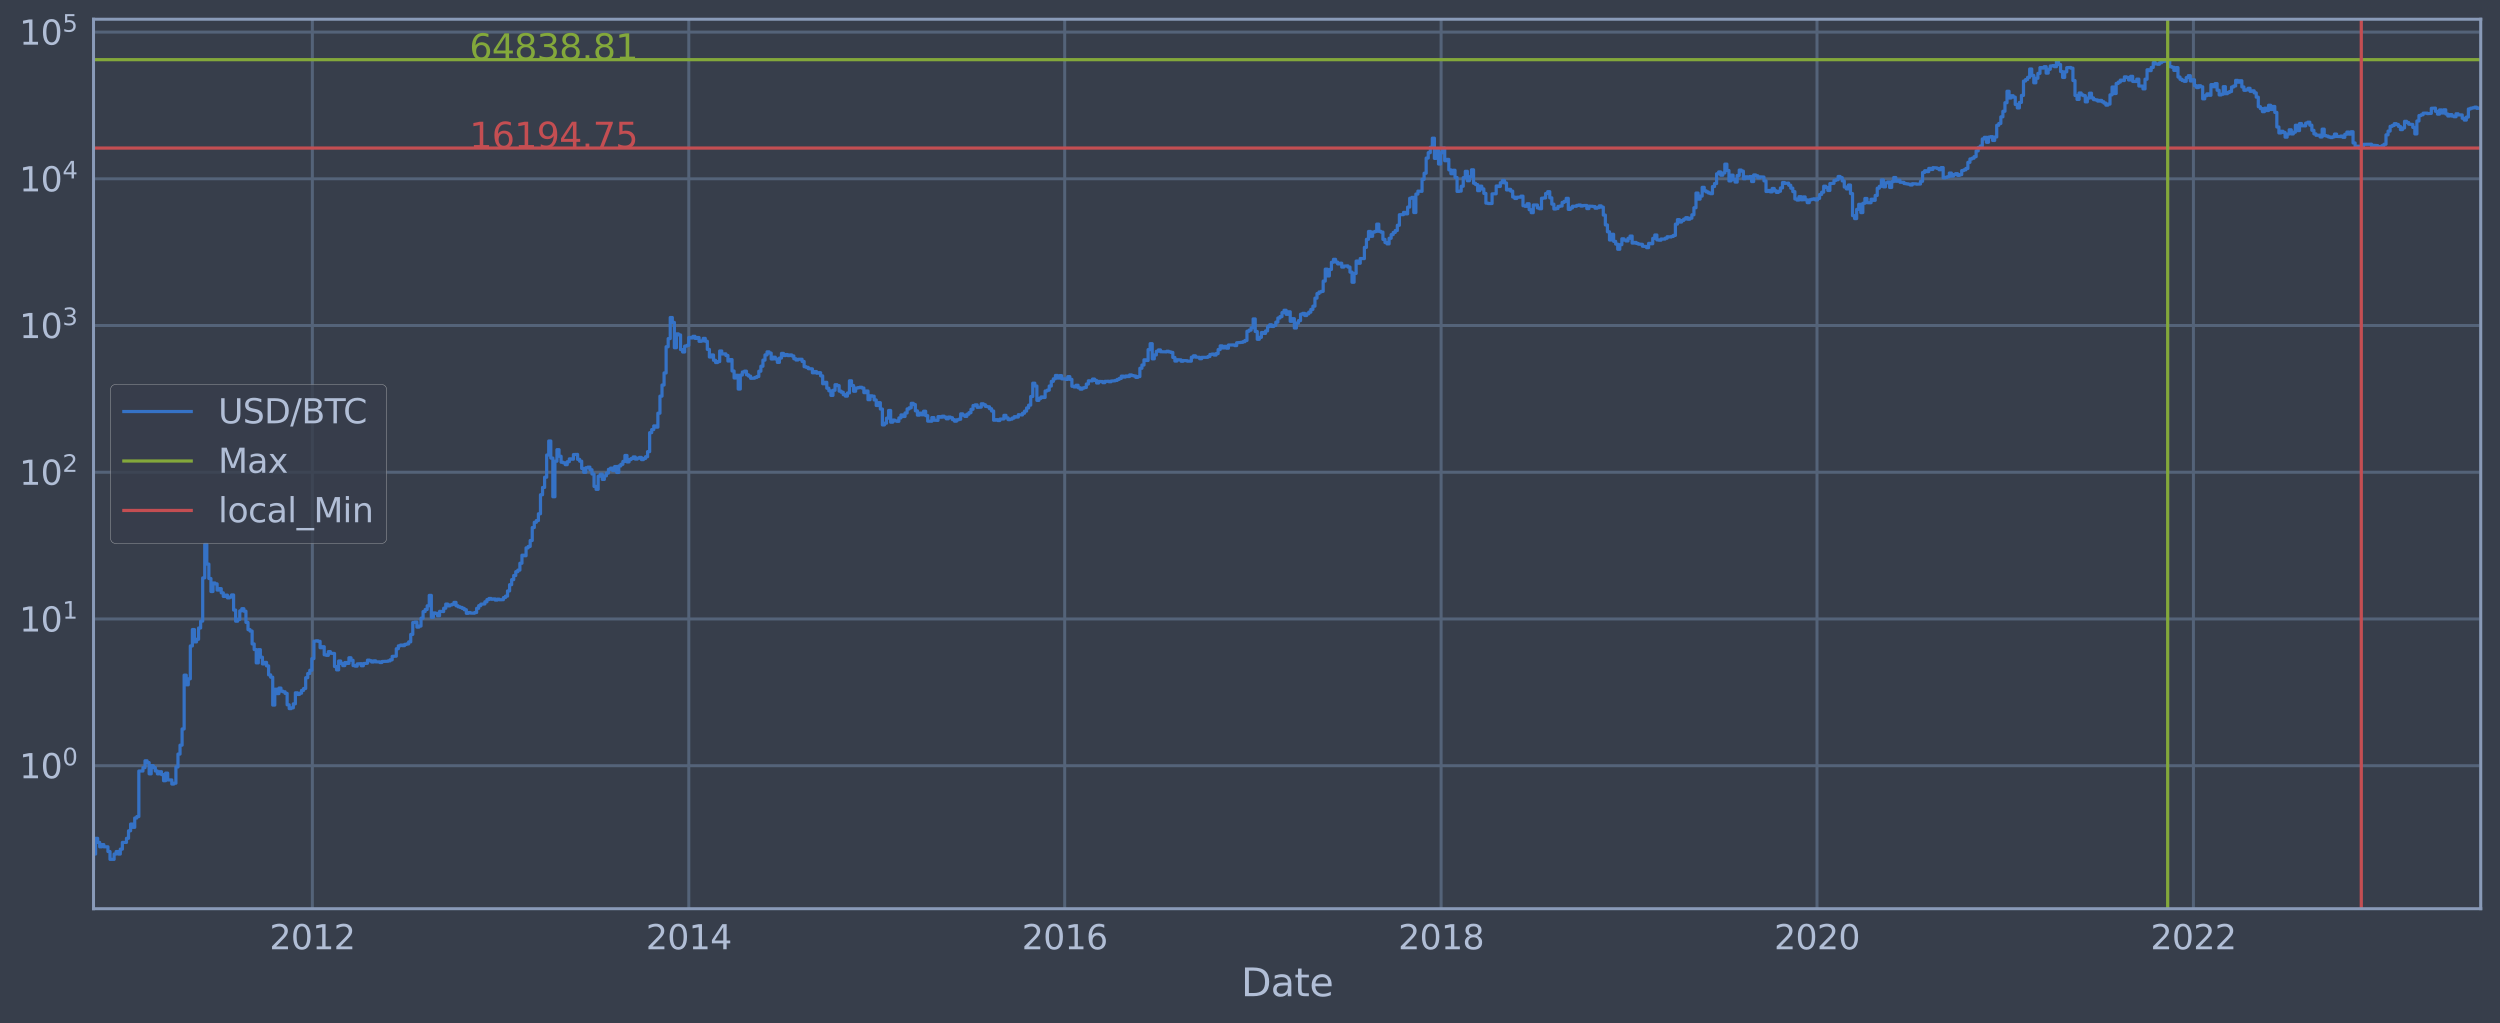 <?xml version="1.0" encoding="utf-8" standalone="no"?>
<!DOCTYPE svg PUBLIC "-//W3C//DTD SVG 1.1//EN"
  "http://www.w3.org/Graphics/SVG/1.1/DTD/svg11.dtd">
<svg xmlns:xlink="http://www.w3.org/1999/xlink" width="934.976pt" height="382.771pt" viewBox="0 0 934.976 382.771" xmlns="http://www.w3.org/2000/svg" version="1.1">
 <defs>
  <style type="text/css">*{stroke-linejoin: round; stroke-linecap: butt}</style>
 </defs>
 <g id="figure_1">
  <g id="patch_1">
   <path d="M 0 382.771 
L 934.976 382.771 
L 934.976 0 
L 0 0 
z
" style="fill: #373e4b"/>
  </g>
  <g id="axes_1">
   <g id="patch_2">
    <path d="M 34.976 339.84 
L 927.776 339.84 
L 927.776 7.2 
L 34.976 7.2 
z
" style="fill: #373e4b"/>
   </g>
   <g id="matplotlib.axis_1">
    <g id="xtick_1">
     <g id="line2d_1">
      <path d="M 34.976 339.84 
L 34.976 7.2 
" clip-path="url(#p01cdd545cc)" style="fill: none; stroke: #546379; stroke-width: 1.12; stroke-linecap: square"/>
     </g>
     <g id="line2d_2"/>
    </g>
    <g id="xtick_2">
     <g id="line2d_3">
      <path d="M 116.822 339.84 
L 116.822 7.2 
" clip-path="url(#p01cdd545cc)" style="fill: none; stroke: #546379; stroke-width: 1.12; stroke-linecap: square"/>
     </g>
     <g id="line2d_4"/>
     <g id="text_1">
      <!-- 2012 -->
      <g style="fill: #b1bed6" transform="translate(100.789 355.014) scale(0.126 -0.126)">
       <defs>
        <path id="DejaVuSans-32" d="M 1228 531 
L 3431 531 
L 3431 0 
L 469 0 
L 469 531 
Q 828 903 1448 1529 
Q 2069 2156 2228 2338 
Q 2531 2678 2651 2914 
Q 2772 3150 2772 3378 
Q 2772 3750 2511 3984 
Q 2250 4219 1831 4219 
Q 1534 4219 1204 4116 
Q 875 4013 500 3803 
L 500 4441 
Q 881 4594 1212 4672 
Q 1544 4750 1819 4750 
Q 2544 4750 2975 4387 
Q 3406 4025 3406 3419 
Q 3406 3131 3298 2873 
Q 3191 2616 2906 2266 
Q 2828 2175 2409 1742 
Q 1991 1309 1228 531 
z
" transform="scale(0.016)"/>
        <path id="DejaVuSans-30" d="M 2034 4250 
Q 1547 4250 1301 3770 
Q 1056 3291 1056 2328 
Q 1056 1369 1301 889 
Q 1547 409 2034 409 
Q 2525 409 2770 889 
Q 3016 1369 3016 2328 
Q 3016 3291 2770 3770 
Q 2525 4250 2034 4250 
z
M 2034 4750 
Q 2819 4750 3233 4129 
Q 3647 3509 3647 2328 
Q 3647 1150 3233 529 
Q 2819 -91 2034 -91 
Q 1250 -91 836 529 
Q 422 1150 422 2328 
Q 422 3509 836 4129 
Q 1250 4750 2034 4750 
z
" transform="scale(0.016)"/>
        <path id="DejaVuSans-31" d="M 794 531 
L 1825 531 
L 1825 4091 
L 703 3866 
L 703 4441 
L 1819 4666 
L 2450 4666 
L 2450 531 
L 3481 531 
L 3481 0 
L 794 0 
L 794 531 
z
" transform="scale(0.016)"/>
       </defs>
       <use xlink:href="#DejaVuSans-32"/>
       <use xlink:href="#DejaVuSans-30" x="63.623"/>
       <use xlink:href="#DejaVuSans-31" x="127.246"/>
       <use xlink:href="#DejaVuSans-32" x="190.869"/>
      </g>
     </g>
    </g>
    <g id="xtick_3">
     <g id="line2d_5">
      <path d="M 257.598 339.84 
L 257.598 7.2 
" clip-path="url(#p01cdd545cc)" style="fill: none; stroke: #546379; stroke-width: 1.12; stroke-linecap: square"/>
     </g>
     <g id="line2d_6"/>
     <g id="text_2">
      <!-- 2014 -->
      <g style="fill: #b1bed6" transform="translate(241.565 355.014) scale(0.126 -0.126)">
       <defs>
        <path id="DejaVuSans-34" d="M 2419 4116 
L 825 1625 
L 2419 1625 
L 2419 4116 
z
M 2253 4666 
L 3047 4666 
L 3047 1625 
L 3713 1625 
L 3713 1100 
L 3047 1100 
L 3047 0 
L 2419 0 
L 2419 1100 
L 313 1100 
L 313 1709 
L 2253 4666 
z
" transform="scale(0.016)"/>
       </defs>
       <use xlink:href="#DejaVuSans-32"/>
       <use xlink:href="#DejaVuSans-30" x="63.623"/>
       <use xlink:href="#DejaVuSans-31" x="127.246"/>
       <use xlink:href="#DejaVuSans-34" x="190.869"/>
      </g>
     </g>
    </g>
    <g id="xtick_4">
     <g id="line2d_7">
      <path d="M 398.182 339.84 
L 398.182 7.2 
" clip-path="url(#p01cdd545cc)" style="fill: none; stroke: #546379; stroke-width: 1.12; stroke-linecap: square"/>
     </g>
     <g id="line2d_8"/>
     <g id="text_3">
      <!-- 2016 -->
      <g style="fill: #b1bed6" transform="translate(382.148 355.014) scale(0.126 -0.126)">
       <defs>
        <path id="DejaVuSans-36" d="M 2113 2584 
Q 1688 2584 1439 2293 
Q 1191 2003 1191 1497 
Q 1191 994 1439 701 
Q 1688 409 2113 409 
Q 2538 409 2786 701 
Q 3034 994 3034 1497 
Q 3034 2003 2786 2293 
Q 2538 2584 2113 2584 
z
M 3366 4563 
L 3366 3988 
Q 3128 4100 2886 4159 
Q 2644 4219 2406 4219 
Q 1781 4219 1451 3797 
Q 1122 3375 1075 2522 
Q 1259 2794 1537 2939 
Q 1816 3084 2150 3084 
Q 2853 3084 3261 2657 
Q 3669 2231 3669 1497 
Q 3669 778 3244 343 
Q 2819 -91 2113 -91 
Q 1303 -91 875 529 
Q 447 1150 447 2328 
Q 447 3434 972 4092 
Q 1497 4750 2381 4750 
Q 2619 4750 2861 4703 
Q 3103 4656 3366 4563 
z
" transform="scale(0.016)"/>
       </defs>
       <use xlink:href="#DejaVuSans-32"/>
       <use xlink:href="#DejaVuSans-30" x="63.623"/>
       <use xlink:href="#DejaVuSans-31" x="127.246"/>
       <use xlink:href="#DejaVuSans-36" x="190.869"/>
      </g>
     </g>
    </g>
    <g id="xtick_5">
     <g id="line2d_9">
      <path d="M 538.957 339.84 
L 538.957 7.2 
" clip-path="url(#p01cdd545cc)" style="fill: none; stroke: #546379; stroke-width: 1.12; stroke-linecap: square"/>
     </g>
     <g id="line2d_10"/>
     <g id="text_4">
      <!-- 2018 -->
      <g style="fill: #b1bed6" transform="translate(522.924 355.014) scale(0.126 -0.126)">
       <defs>
        <path id="DejaVuSans-38" d="M 2034 2216 
Q 1584 2216 1326 1975 
Q 1069 1734 1069 1313 
Q 1069 891 1326 650 
Q 1584 409 2034 409 
Q 2484 409 2743 651 
Q 3003 894 3003 1313 
Q 3003 1734 2745 1975 
Q 2488 2216 2034 2216 
z
M 1403 2484 
Q 997 2584 770 2862 
Q 544 3141 544 3541 
Q 544 4100 942 4425 
Q 1341 4750 2034 4750 
Q 2731 4750 3128 4425 
Q 3525 4100 3525 3541 
Q 3525 3141 3298 2862 
Q 3072 2584 2669 2484 
Q 3125 2378 3379 2068 
Q 3634 1759 3634 1313 
Q 3634 634 3220 271 
Q 2806 -91 2034 -91 
Q 1263 -91 848 271 
Q 434 634 434 1313 
Q 434 1759 690 2068 
Q 947 2378 1403 2484 
z
M 1172 3481 
Q 1172 3119 1398 2916 
Q 1625 2713 2034 2713 
Q 2441 2713 2670 2916 
Q 2900 3119 2900 3481 
Q 2900 3844 2670 4047 
Q 2441 4250 2034 4250 
Q 1625 4250 1398 4047 
Q 1172 3844 1172 3481 
z
" transform="scale(0.016)"/>
       </defs>
       <use xlink:href="#DejaVuSans-32"/>
       <use xlink:href="#DejaVuSans-30" x="63.623"/>
       <use xlink:href="#DejaVuSans-31" x="127.246"/>
       <use xlink:href="#DejaVuSans-38" x="190.869"/>
      </g>
     </g>
    </g>
    <g id="xtick_6">
     <g id="line2d_11">
      <path d="M 679.541 339.84 
L 679.541 7.2 
" clip-path="url(#p01cdd545cc)" style="fill: none; stroke: #546379; stroke-width: 1.12; stroke-linecap: square"/>
     </g>
     <g id="line2d_12"/>
     <g id="text_5">
      <!-- 2020 -->
      <g style="fill: #b1bed6" transform="translate(663.507 355.014) scale(0.126 -0.126)">
       <use xlink:href="#DejaVuSans-32"/>
       <use xlink:href="#DejaVuSans-30" x="63.623"/>
       <use xlink:href="#DejaVuSans-32" x="127.246"/>
       <use xlink:href="#DejaVuSans-30" x="190.869"/>
      </g>
     </g>
    </g>
    <g id="xtick_7">
     <g id="line2d_13">
      <path d="M 820.316 339.84 
L 820.316 7.2 
" clip-path="url(#p01cdd545cc)" style="fill: none; stroke: #546379; stroke-width: 1.12; stroke-linecap: square"/>
     </g>
     <g id="line2d_14"/>
     <g id="text_6">
      <!-- 2022 -->
      <g style="fill: #b1bed6" transform="translate(804.283 355.014) scale(0.126 -0.126)">
       <use xlink:href="#DejaVuSans-32"/>
       <use xlink:href="#DejaVuSans-30" x="63.623"/>
       <use xlink:href="#DejaVuSans-32" x="127.246"/>
       <use xlink:href="#DejaVuSans-32" x="190.869"/>
      </g>
     </g>
    </g>
    <g id="xtick_8">
     <g id="line2d_15">
      <path d="M 927.776 339.84 
L 927.776 7.2 
" clip-path="url(#p01cdd545cc)" style="fill: none; stroke: #546379; stroke-width: 1.12; stroke-linecap: square"/>
     </g>
     <g id="line2d_16"/>
    </g>
    <g id="xtick_9">
     <g id="line2d_17"/>
    </g>
    <g id="xtick_10">
     <g id="line2d_18"/>
    </g>
    <g id="xtick_11">
     <g id="line2d_19"/>
    </g>
    <g id="xtick_12">
     <g id="line2d_20"/>
    </g>
    <g id="xtick_13">
     <g id="line2d_21"/>
    </g>
    <g id="xtick_14">
     <g id="line2d_22"/>
    </g>
    <g id="xtick_15">
     <g id="line2d_23"/>
    </g>
    <g id="text_7">
     <!-- Date -->
     <g style="fill: #b1bed6" transform="translate(464.167 372.576) scale(0.144 -0.144)">
      <defs>
       <path id="DejaVuSans-44" d="M 1259 4147 
L 1259 519 
L 2022 519 
Q 2988 519 3436 956 
Q 3884 1394 3884 2338 
Q 3884 3275 3436 3711 
Q 2988 4147 2022 4147 
L 1259 4147 
z
M 628 4666 
L 1925 4666 
Q 3281 4666 3915 4102 
Q 4550 3538 4550 2338 
Q 4550 1131 3912 565 
Q 3275 0 1925 0 
L 628 0 
L 628 4666 
z
" transform="scale(0.016)"/>
       <path id="DejaVuSans-61" d="M 2194 1759 
Q 1497 1759 1228 1600 
Q 959 1441 959 1056 
Q 959 750 1161 570 
Q 1363 391 1709 391 
Q 2188 391 2477 730 
Q 2766 1069 2766 1631 
L 2766 1759 
L 2194 1759 
z
M 3341 1997 
L 3341 0 
L 2766 0 
L 2766 531 
Q 2569 213 2275 61 
Q 1981 -91 1556 -91 
Q 1019 -91 701 211 
Q 384 513 384 1019 
Q 384 1609 779 1909 
Q 1175 2209 1959 2209 
L 2766 2209 
L 2766 2266 
Q 2766 2663 2505 2880 
Q 2244 3097 1772 3097 
Q 1472 3097 1187 3025 
Q 903 2953 641 2809 
L 641 3341 
Q 956 3463 1253 3523 
Q 1550 3584 1831 3584 
Q 2591 3584 2966 3190 
Q 3341 2797 3341 1997 
z
" transform="scale(0.016)"/>
       <path id="DejaVuSans-74" d="M 1172 4494 
L 1172 3500 
L 2356 3500 
L 2356 3053 
L 1172 3053 
L 1172 1153 
Q 1172 725 1289 603 
Q 1406 481 1766 481 
L 2356 481 
L 2356 0 
L 1766 0 
Q 1100 0 847 248 
Q 594 497 594 1153 
L 594 3053 
L 172 3053 
L 172 3500 
L 594 3500 
L 594 4494 
L 1172 4494 
z
" transform="scale(0.016)"/>
       <path id="DejaVuSans-65" d="M 3597 1894 
L 3597 1613 
L 953 1613 
Q 991 1019 1311 708 
Q 1631 397 2203 397 
Q 2534 397 2845 478 
Q 3156 559 3463 722 
L 3463 178 
Q 3153 47 2828 -22 
Q 2503 -91 2169 -91 
Q 1331 -91 842 396 
Q 353 884 353 1716 
Q 353 2575 817 3079 
Q 1281 3584 2069 3584 
Q 2775 3584 3186 3129 
Q 3597 2675 3597 1894 
z
M 3022 2063 
Q 3016 2534 2758 2815 
Q 2500 3097 2075 3097 
Q 1594 3097 1305 2825 
Q 1016 2553 972 2059 
L 3022 2063 
z
" transform="scale(0.016)"/>
      </defs>
      <use xlink:href="#DejaVuSans-44"/>
      <use xlink:href="#DejaVuSans-61" x="77.002"/>
      <use xlink:href="#DejaVuSans-74" x="138.281"/>
      <use xlink:href="#DejaVuSans-65" x="177.49"/>
     </g>
    </g>
   </g>
   <g id="matplotlib.axis_2">
    <g id="ytick_1">
     <g id="line2d_24">
      <path d="M 34.976 286.365 
L 927.776 286.365 
" clip-path="url(#p01cdd545cc)" style="fill: none; stroke: #546379; stroke-width: 1.12; stroke-linecap: square"/>
     </g>
     <g id="line2d_25"/>
     <g id="text_8">
      <!-- $\mathdefault{10^{0}}$ -->
      <g style="fill: #b1bed6" transform="translate(7.2 291.152) scale(0.126 -0.126)">
       <use xlink:href="#DejaVuSans-31" transform="translate(0 0.766)"/>
       <use xlink:href="#DejaVuSans-30" transform="translate(63.623 0.766)"/>
       <use xlink:href="#DejaVuSans-30" transform="translate(128.203 39.047) scale(0.7)"/>
      </g>
     </g>
    </g>
    <g id="ytick_2">
     <g id="line2d_26">
      <path d="M 34.976 231.491 
L 927.776 231.491 
" clip-path="url(#p01cdd545cc)" style="fill: none; stroke: #546379; stroke-width: 1.12; stroke-linecap: square"/>
     </g>
     <g id="line2d_27"/>
     <g id="text_9">
      <!-- $\mathdefault{10^{1}}$ -->
      <g style="fill: #b1bed6" transform="translate(7.2 236.278) scale(0.126 -0.126)">
       <use xlink:href="#DejaVuSans-31" transform="translate(0 0.684)"/>
       <use xlink:href="#DejaVuSans-30" transform="translate(63.623 0.684)"/>
       <use xlink:href="#DejaVuSans-31" transform="translate(128.203 38.966) scale(0.7)"/>
      </g>
     </g>
    </g>
    <g id="ytick_3">
     <g id="line2d_28">
      <path d="M 34.976 176.617 
L 927.776 176.617 
" clip-path="url(#p01cdd545cc)" style="fill: none; stroke: #546379; stroke-width: 1.12; stroke-linecap: square"/>
     </g>
     <g id="line2d_29"/>
     <g id="text_10">
      <!-- $\mathdefault{10^{2}}$ -->
      <g style="fill: #b1bed6" transform="translate(7.2 181.404) scale(0.126 -0.126)">
       <use xlink:href="#DejaVuSans-31" transform="translate(0 0.766)"/>
       <use xlink:href="#DejaVuSans-30" transform="translate(63.623 0.766)"/>
       <use xlink:href="#DejaVuSans-32" transform="translate(128.203 39.047) scale(0.7)"/>
      </g>
     </g>
    </g>
    <g id="ytick_4">
     <g id="line2d_30">
      <path d="M 34.976 121.743 
L 927.776 121.743 
" clip-path="url(#p01cdd545cc)" style="fill: none; stroke: #546379; stroke-width: 1.12; stroke-linecap: square"/>
     </g>
     <g id="line2d_31"/>
     <g id="text_11">
      <!-- $\mathdefault{10^{3}}$ -->
      <g style="fill: #b1bed6" transform="translate(7.2 126.53) scale(0.126 -0.126)">
       <defs>
        <path id="DejaVuSans-33" d="M 2597 2516 
Q 3050 2419 3304 2112 
Q 3559 1806 3559 1356 
Q 3559 666 3084 287 
Q 2609 -91 1734 -91 
Q 1441 -91 1130 -33 
Q 819 25 488 141 
L 488 750 
Q 750 597 1062 519 
Q 1375 441 1716 441 
Q 2309 441 2620 675 
Q 2931 909 2931 1356 
Q 2931 1769 2642 2001 
Q 2353 2234 1838 2234 
L 1294 2234 
L 1294 2753 
L 1863 2753 
Q 2328 2753 2575 2939 
Q 2822 3125 2822 3475 
Q 2822 3834 2567 4026 
Q 2313 4219 1838 4219 
Q 1578 4219 1281 4162 
Q 984 4106 628 3988 
L 628 4550 
Q 988 4650 1302 4700 
Q 1616 4750 1894 4750 
Q 2613 4750 3031 4423 
Q 3450 4097 3450 3541 
Q 3450 3153 3228 2886 
Q 3006 2619 2597 2516 
z
" transform="scale(0.016)"/>
       </defs>
       <use xlink:href="#DejaVuSans-31" transform="translate(0 0.766)"/>
       <use xlink:href="#DejaVuSans-30" transform="translate(63.623 0.766)"/>
       <use xlink:href="#DejaVuSans-33" transform="translate(128.203 39.047) scale(0.7)"/>
      </g>
     </g>
    </g>
    <g id="ytick_5">
     <g id="line2d_32">
      <path d="M 34.976 66.869 
L 927.776 66.869 
" clip-path="url(#p01cdd545cc)" style="fill: none; stroke: #546379; stroke-width: 1.12; stroke-linecap: square"/>
     </g>
     <g id="line2d_33"/>
     <g id="text_12">
      <!-- $\mathdefault{10^{4}}$ -->
      <g style="fill: #b1bed6" transform="translate(7.2 71.656) scale(0.126 -0.126)">
       <use xlink:href="#DejaVuSans-31" transform="translate(0 0.684)"/>
       <use xlink:href="#DejaVuSans-30" transform="translate(63.623 0.684)"/>
       <use xlink:href="#DejaVuSans-34" transform="translate(128.203 38.966) scale(0.7)"/>
      </g>
     </g>
    </g>
    <g id="ytick_6">
     <g id="line2d_34">
      <path d="M 34.976 11.995 
L 927.776 11.995 
" clip-path="url(#p01cdd545cc)" style="fill: none; stroke: #546379; stroke-width: 1.12; stroke-linecap: square"/>
     </g>
     <g id="line2d_35"/>
     <g id="text_13">
      <!-- $\mathdefault{10^{5}}$ -->
      <g style="fill: #b1bed6" transform="translate(7.2 16.782) scale(0.126 -0.126)">
       <defs>
        <path id="DejaVuSans-35" d="M 691 4666 
L 3169 4666 
L 3169 4134 
L 1269 4134 
L 1269 2991 
Q 1406 3038 1543 3061 
Q 1681 3084 1819 3084 
Q 2600 3084 3056 2656 
Q 3513 2228 3513 1497 
Q 3513 744 3044 326 
Q 2575 -91 1722 -91 
Q 1428 -91 1123 -41 
Q 819 9 494 109 
L 494 744 
Q 775 591 1075 516 
Q 1375 441 1709 441 
Q 2250 441 2565 725 
Q 2881 1009 2881 1497 
Q 2881 1984 2565 2268 
Q 2250 2553 1709 2553 
Q 1456 2553 1204 2497 
Q 953 2441 691 2322 
L 691 4666 
z
" transform="scale(0.016)"/>
       </defs>
       <use xlink:href="#DejaVuSans-31" transform="translate(0 0.684)"/>
       <use xlink:href="#DejaVuSans-30" transform="translate(63.623 0.684)"/>
       <use xlink:href="#DejaVuSans-35" transform="translate(128.203 38.966) scale(0.7)"/>
      </g>
     </g>
    </g>
    <g id="ytick_7">
     <g id="line2d_36"/>
    </g>
    <g id="ytick_8">
     <g id="line2d_37"/>
    </g>
    <g id="ytick_9">
     <g id="line2d_38"/>
    </g>
    <g id="ytick_10">
     <g id="line2d_39"/>
    </g>
    <g id="ytick_11">
     <g id="line2d_40"/>
    </g>
    <g id="ytick_12">
     <g id="line2d_41"/>
    </g>
    <g id="ytick_13">
     <g id="line2d_42"/>
    </g>
    <g id="ytick_14">
     <g id="line2d_43"/>
    </g>
    <g id="ytick_15">
     <g id="line2d_44"/>
    </g>
    <g id="ytick_16">
     <g id="line2d_45"/>
    </g>
    <g id="ytick_17">
     <g id="line2d_46"/>
    </g>
    <g id="ytick_18">
     <g id="line2d_47"/>
    </g>
    <g id="ytick_19">
     <g id="line2d_48"/>
    </g>
    <g id="ytick_20">
     <g id="line2d_49"/>
    </g>
    <g id="ytick_21">
     <g id="line2d_50"/>
    </g>
    <g id="ytick_22">
     <g id="line2d_51"/>
    </g>
    <g id="ytick_23">
     <g id="line2d_52"/>
    </g>
    <g id="ytick_24">
     <g id="line2d_53"/>
    </g>
    <g id="ytick_25">
     <g id="line2d_54"/>
    </g>
    <g id="ytick_26">
     <g id="line2d_55"/>
    </g>
    <g id="ytick_27">
     <g id="line2d_56"/>
    </g>
    <g id="ytick_28">
     <g id="line2d_57"/>
    </g>
    <g id="ytick_29">
     <g id="line2d_58"/>
    </g>
    <g id="ytick_30">
     <g id="line2d_59"/>
    </g>
    <g id="ytick_31">
     <g id="line2d_60"/>
    </g>
    <g id="ytick_32">
     <g id="line2d_61"/>
    </g>
    <g id="ytick_33">
     <g id="line2d_62"/>
    </g>
    <g id="ytick_34">
     <g id="line2d_63"/>
    </g>
    <g id="ytick_35">
     <g id="line2d_64"/>
    </g>
    <g id="ytick_36">
     <g id="line2d_65"/>
    </g>
    <g id="ytick_37">
     <g id="line2d_66"/>
    </g>
    <g id="ytick_38">
     <g id="line2d_67"/>
    </g>
    <g id="ytick_39">
     <g id="line2d_68"/>
    </g>
    <g id="ytick_40">
     <g id="line2d_69"/>
    </g>
    <g id="ytick_41">
     <g id="line2d_70"/>
    </g>
    <g id="ytick_42">
     <g id="line2d_71"/>
    </g>
    <g id="ytick_43">
     <g id="line2d_72"/>
    </g>
    <g id="ytick_44">
     <g id="line2d_73"/>
    </g>
    <g id="ytick_45">
     <g id="line2d_74"/>
    </g>
    <g id="ytick_46">
     <g id="line2d_75"/>
    </g>
    <g id="ytick_47">
     <g id="line2d_76"/>
    </g>
    <g id="ytick_48">
     <g id="line2d_77"/>
    </g>
    <g id="ytick_49">
     <g id="line2d_78"/>
    </g>
    <g id="ytick_50">
     <g id="line2d_79"/>
    </g>
    <g id="ytick_51">
     <g id="line2d_80"/>
    </g>
    <g id="ytick_52">
     <g id="line2d_81"/>
    </g>
    <g id="ytick_53">
     <g id="line2d_82"/>
    </g>
    <g id="ytick_54">
     <g id="line2d_83"/>
    </g>
   </g>
   <g id="line2d_84">
    <path d="M 34.976 324.72 
L 34.976 319.402 
L 35.746 319.402 
L 35.746 313.519 
L 36.517 313.519 
L 36.517 315.057 
L 37.287 315.057 
L 37.287 316.701 
L 38.057 316.701 
L 38.057 315.865 
L 38.828 315.865 
L 38.828 316.701 
L 40.368 316.701 
L 40.368 318.467 
L 41.139 318.467 
L 41.139 321.389 
L 42.679 321.389 
L 42.679 319.402 
L 43.45 319.402 
L 43.45 318.467 
L 44.22 318.467 
L 44.22 319.402 
L 44.99 319.402 
L 44.99 317.568 
L 45.76 317.568 
L 45.76 315.057 
L 47.301 315.057 
L 47.301 313.519 
L 48.071 313.519 
L 48.071 310.712 
L 48.842 310.712 
L 48.842 308.201 
L 49.612 308.201 
L 49.612 309.424 
L 50.382 309.424 
L 50.382 305.93 
L 51.153 305.93 
L 51.153 305.394 
L 51.923 305.394 
L 51.923 288.352 
L 53.464 288.352 
L 53.464 287.091 
L 54.234 287.091 
L 54.234 284.531 
L 55.004 284.531 
L 55.004 285.202 
L 55.775 285.202 
L 55.775 289.411 
L 56.545 289.411 
L 56.545 286.365 
L 57.315 286.365 
L 57.315 287.091 
L 58.086 287.091 
L 58.086 288.352 
L 58.856 288.352 
L 58.856 289.411 
L 59.626 289.411 
L 59.626 288.612 
L 60.397 288.612 
L 60.397 289.684 
L 61.167 289.684 
L 61.167 291.982 
L 61.937 291.982 
L 61.937 289.142 
L 62.707 289.142 
L 62.707 291.683 
L 64.248 291.683 
L 64.248 293.221 
L 65.018 293.221 
L 65.018 292.905 
L 65.789 292.905 
L 65.789 286.846 
L 66.559 286.846 
L 66.559 282.02 
L 67.329 282.02 
L 67.329 278.689 
L 68.1 278.689 
L 68.1 272.623 
L 68.87 272.623 
L 68.87 252.507 
L 69.64 252.507 
L 69.64 256.104 
L 70.411 256.104 
L 70.411 253.87 
L 71.181 253.87 
L 71.181 241.574 
L 71.951 241.574 
L 71.951 235.448 
L 72.722 235.448 
L 72.722 240.059 
L 73.492 240.059 
L 73.492 239.089 
L 74.262 239.089 
L 74.262 234.864 
L 75.033 234.864 
L 75.033 232.29 
L 75.803 232.29 
L 75.803 216.132 
L 76.573 216.132 
L 76.573 203.519 
L 77.344 203.519 
L 77.344 210.967 
L 78.114 210.967 
L 78.114 216.358 
L 78.884 216.358 
L 78.884 221.216 
L 79.655 221.216 
L 79.655 218.046 
L 80.425 218.046 
L 80.425 218.359 
L 81.195 218.359 
L 81.195 220.68 
L 81.965 220.68 
L 81.965 220.141 
L 82.736 220.141 
L 82.736 221.717 
L 83.506 221.717 
L 83.506 223.05 
L 84.276 223.05 
L 84.276 222.57 
L 85.047 222.57 
L 85.047 223.592 
L 85.817 223.592 
L 85.817 223.302 
L 86.587 223.302 
L 86.587 222.505 
L 87.358 222.505 
L 87.358 228.16 
L 88.128 228.16 
L 88.128 232.315 
L 88.898 232.315 
L 88.898 231.658 
L 89.669 231.658 
L 89.669 228.452 
L 90.439 228.452 
L 90.439 227.647 
L 91.209 227.647 
L 91.209 228.578 
L 91.98 228.578 
L 91.98 232.763 
L 92.75 232.763 
L 92.75 235.476 
L 93.52 235.476 
L 93.52 236.017 
L 94.291 236.017 
L 94.291 240.822 
L 95.061 240.822 
L 95.061 242.921 
L 95.831 242.921 
L 95.831 247.914 
L 96.602 247.914 
L 96.602 242.96 
L 97.372 242.96 
L 97.372 245.781 
L 98.142 245.781 
L 98.142 248.297 
L 98.912 248.297 
L 98.912 247.725 
L 99.683 247.725 
L 99.683 249.032 
L 100.453 249.032 
L 100.453 252.393 
L 101.223 252.393 
L 101.223 253.268 
L 101.994 253.268 
L 101.994 263.685 
L 102.764 263.685 
L 102.764 257.768 
L 103.534 257.768 
L 103.534 259.402 
L 104.305 259.402 
L 104.305 257.341 
L 105.075 257.341 
L 105.075 258.497 
L 105.845 258.497 
L 105.845 258.72 
L 106.616 258.72 
L 106.616 259.325 
L 107.386 259.325 
L 107.386 263.593 
L 108.156 263.593 
L 108.156 265.01 
L 108.927 265.01 
L 108.927 264.72 
L 109.697 264.72 
L 109.697 263.23 
L 110.467 263.23 
L 110.467 259.096 
L 111.238 259.096 
L 111.238 259.711 
L 112.008 259.711 
L 112.008 259.248 
L 112.778 259.248 
L 112.778 258.202 
L 113.549 258.202 
L 113.549 257.482 
L 114.319 257.482 
L 114.319 253.447 
L 115.089 253.447 
L 115.089 251.882 
L 115.86 251.882 
L 115.86 250.68 
L 116.63 250.68 
L 116.63 246.308 
L 117.4 246.308 
L 117.4 239.787 
L 118.17 239.787 
L 118.17 239.653 
L 118.941 239.653 
L 118.941 239.855 
L 119.711 239.855 
L 119.711 242.238 
L 120.481 242.238 
L 120.481 241.867 
L 121.252 241.867 
L 121.252 244.887 
L 122.022 244.887 
L 122.022 245.097 
L 122.792 245.097 
L 122.792 243.704 
L 123.563 243.704 
L 123.563 244.309 
L 125.103 244.39 
L 125.103 249.282 
L 125.874 249.282 
L 125.874 250.52 
L 126.644 250.52 
L 126.644 247.213 
L 127.414 247.213 
L 127.414 248.105 
L 128.185 248.105 
L 128.185 248.933 
L 128.955 248.933 
L 128.955 247.772 
L 129.725 247.772 
L 129.725 248.105 
L 130.496 248.105 
L 130.496 245.999 
L 131.266 245.999 
L 131.266 246.938 
L 132.036 246.938 
L 132.036 248.933 
L 132.807 248.933 
L 132.807 249.132 
L 133.577 249.132 
L 133.577 248.297 
L 135.118 248.201 
L 135.118 248.982 
L 135.888 248.982 
L 135.888 248.153 
L 137.428 248.057 
L 137.428 246.892 
L 138.199 246.892 
L 138.199 247.121 
L 138.969 247.121 
L 138.969 247.584 
L 139.739 247.584 
L 139.739 247.167 
L 140.51 247.167 
L 140.51 247.537 
L 142.05 247.537 
L 142.05 247.772 
L 142.821 247.772 
L 142.821 247.398 
L 145.132 247.305 
L 145.132 247.167 
L 145.902 247.167 
L 145.902 246.756 
L 146.672 246.756 
L 146.672 245.479 
L 148.213 245.394 
L 148.213 242.615 
L 148.983 242.615 
L 148.983 241.538 
L 149.754 241.538 
L 149.754 241.249 
L 150.524 241.249 
L 150.524 241.465 
L 151.294 241.465 
L 151.294 240.999 
L 152.065 240.999 
L 152.065 240.822 
L 152.835 240.822 
L 152.835 240.059 
L 153.605 240.059 
L 153.605 237.26 
L 154.375 237.26 
L 154.375 232.788 
L 155.146 232.788 
L 155.146 232.638 
L 155.916 232.638 
L 155.916 234.537 
L 156.686 234.537 
L 156.686 234.134 
L 157.457 234.134 
L 157.457 231.206 
L 158.227 231.206 
L 158.227 228.726 
L 158.997 228.726 
L 158.997 227.954 
L 159.768 227.954 
L 159.768 226.557 
L 160.538 226.557 
L 160.538 222.669 
L 161.308 222.669 
L 161.308 230.879 
L 162.079 230.879 
L 162.079 229.241 
L 162.849 229.241 
L 162.849 229.415 
L 163.619 229.415 
L 163.619 230.283 
L 164.39 230.283 
L 164.39 228.641 
L 165.93 228.705 
L 165.93 227.466 
L 166.701 227.466 
L 166.701 225.926 
L 167.471 225.926 
L 167.471 226.596 
L 168.241 226.596 
L 168.241 226.249 
L 169.012 226.249 
L 169.012 226.021 
L 169.782 226.021 
L 169.782 225.293 
L 170.552 225.293 
L 170.552 226.557 
L 171.323 226.557 
L 171.323 226.948 
L 172.093 226.948 
L 172.093 227.185 
L 172.863 227.185 
L 172.863 227.546 
L 173.633 227.546 
L 173.633 228.036 
L 174.404 228.036 
L 174.404 229.371 
L 175.174 229.371 
L 175.174 229.09 
L 175.944 229.09 
L 175.944 229.284 
L 177.485 229.328 
L 177.485 229.068 
L 178.255 229.068 
L 178.255 227.506 
L 179.026 227.506 
L 179.026 226.519 
L 179.796 226.519 
L 179.796 225.945 
L 181.337 225.87 
L 181.337 225.074 
L 182.107 225.074 
L 182.107 224.251 
L 182.877 224.251 
L 182.877 223.815 
L 183.648 223.815 
L 183.648 224.11 
L 184.418 224.11 
L 184.418 223.988 
L 185.188 223.988 
L 185.188 224.427 
L 185.959 224.427 
L 185.959 224.075 
L 186.729 224.075 
L 186.729 224.303 
L 188.27 224.268 
L 188.27 223.489 
L 189.04 223.489 
L 189.04 222.95 
L 189.81 222.95 
L 189.81 221 
L 190.58 221 
L 190.58 218.663 
L 191.351 218.663 
L 191.351 216.778 
L 192.121 216.778 
L 192.121 215.236 
L 192.891 215.236 
L 192.891 213.809 
L 193.662 213.809 
L 193.662 213.215 
L 194.432 213.215 
L 194.432 210.657 
L 195.202 210.657 
L 195.202 207.644 
L 195.973 207.644 
L 195.973 207.838 
L 196.743 207.838 
L 196.743 204.9 
L 197.513 204.9 
L 197.513 204.374 
L 198.284 204.374 
L 198.284 202.152 
L 199.054 202.152 
L 199.054 197.291 
L 199.824 197.291 
L 199.824 195.331 
L 200.595 195.331 
L 200.595 194.681 
L 201.365 194.681 
L 201.365 192.146 
L 202.135 192.146 
L 202.135 185.032 
L 202.906 185.032 
L 202.906 182.298 
L 203.676 182.298 
L 203.676 178.475 
L 204.446 178.475 
L 204.446 170.182 
L 205.217 170.182 
L 205.217 164.929 
L 205.987 164.929 
L 205.987 171.318 
L 206.757 171.318 
L 206.757 185.773 
L 207.528 185.773 
L 207.528 172.487 
L 208.298 172.487 
L 208.298 168.176 
L 209.068 168.176 
L 209.068 170.641 
L 209.838 170.641 
L 209.838 172.875 
L 210.609 172.875 
L 210.609 173.084 
L 211.379 173.084 
L 211.379 173.77 
L 212.149 173.77 
L 212.149 172.674 
L 212.92 172.674 
L 212.92 171.621 
L 213.69 171.621 
L 213.69 171.741 
L 214.46 171.741 
L 214.46 170.002 
L 216.001 169.946 
L 216.001 171.796 
L 216.771 171.796 
L 216.771 172.477 
L 217.542 172.477 
L 217.542 175.206 
L 218.312 175.206 
L 218.312 176.621 
L 219.082 176.621 
L 219.082 174.918 
L 219.853 174.918 
L 219.853 174.705 
L 220.623 174.705 
L 220.623 175.682 
L 221.393 175.682 
L 221.393 177.281 
L 222.164 177.281 
L 222.164 181.923 
L 222.934 181.923 
L 222.934 183.004 
L 223.704 183.004 
L 223.704 178.094 
L 224.475 178.094 
L 224.475 177.33 
L 225.245 177.33 
L 225.245 179.29 
L 226.015 179.29 
L 226.015 177.962 
L 226.785 177.962 
L 226.785 176.929 
L 227.556 176.929 
L 227.556 175.54 
L 228.326 175.54 
L 228.326 175.067 
L 229.096 175.067 
L 229.096 175.959 
L 229.867 175.959 
L 229.867 174.487 
L 230.637 174.487 
L 230.637 176.686 
L 231.407 176.686 
L 231.407 174.252 
L 232.178 174.252 
L 232.178 173.645 
L 232.948 173.645 
L 232.948 172.571 
L 233.718 172.571 
L 233.718 170.348 
L 234.489 170.348 
L 234.489 172.751 
L 235.259 172.751 
L 235.259 171.874 
L 236.029 171.874 
L 236.029 171.481 
L 236.8 171.481 
L 236.8 170.898 
L 237.57 170.898 
L 237.57 171.697 
L 238.34 171.697 
L 238.34 171.366 
L 239.111 171.366 
L 239.111 171.062 
L 239.881 171.062 
L 239.881 171.889 
L 240.651 171.889 
L 240.651 171.467 
L 241.422 171.467 
L 241.422 170.81 
L 242.192 170.81 
L 242.192 168.908 
L 242.962 168.908 
L 242.962 161.812 
L 243.733 161.812 
L 243.733 160.661 
L 244.503 160.661 
L 244.503 159.29 
L 245.273 159.29 
L 245.273 159.743 
L 246.043 159.743 
L 246.043 154.534 
L 246.814 154.534 
L 246.814 148.164 
L 247.584 148.164 
L 247.584 144 
L 248.354 144 
L 248.354 139.484 
L 249.125 139.484 
L 249.125 129.679 
L 249.895 129.679 
L 249.895 126.631 
L 250.665 126.631 
L 250.665 118.747 
L 251.436 118.747 
L 251.436 120.575 
L 252.206 120.575 
L 252.206 130.042 
L 252.976 130.042 
L 252.976 124.874 
L 253.747 124.874 
L 253.747 125.255 
L 254.517 125.255 
L 254.517 130.749 
L 255.287 130.749 
L 255.287 131.645 
L 256.058 131.645 
L 256.058 129.44 
L 256.828 129.44 
L 256.828 129.177 
L 257.598 129.177 
L 257.598 126.219 
L 258.369 126.219 
L 258.369 126.376 
L 259.139 126.376 
L 259.139 125.783 
L 259.909 125.783 
L 259.909 126.555 
L 260.68 126.555 
L 260.68 126.246 
L 261.45 126.246 
L 261.45 127.663 
L 262.22 127.663 
L 262.22 127.493 
L 262.99 127.493 
L 262.99 126.557 
L 263.761 126.557 
L 263.761 127.633 
L 264.531 127.633 
L 264.531 130.677 
L 265.301 130.677 
L 265.301 133.522 
L 266.072 133.522 
L 266.072 132.755 
L 266.842 132.755 
L 266.842 134.745 
L 267.612 134.745 
L 267.612 135.581 
L 268.383 135.581 
L 268.383 135.244 
L 269.153 135.244 
L 269.153 131.262 
L 269.923 131.262 
L 269.923 132.382 
L 271.464 132.341 
L 271.464 132.955 
L 272.234 132.955 
L 272.234 135.018 
L 273.005 135.018 
L 273.005 134.488 
L 273.775 134.488 
L 273.775 138.743 
L 274.545 138.743 
L 274.545 141.356 
L 275.316 141.356 
L 275.316 140.352 
L 276.086 140.352 
L 276.086 145.502 
L 276.856 145.502 
L 276.856 140.267 
L 277.627 140.267 
L 277.627 139.13 
L 278.397 139.13 
L 278.397 138.815 
L 279.167 138.815 
L 279.167 140.172 
L 279.938 140.172 
L 279.938 140.665 
L 280.708 140.665 
L 280.708 141.485 
L 282.248 141.438 
L 282.248 141.176 
L 283.019 141.176 
L 283.019 140.819 
L 283.789 140.819 
L 283.789 138.834 
L 284.559 138.834 
L 284.559 136.967 
L 285.33 136.967 
L 285.33 134.683 
L 286.1 134.683 
L 286.1 132.727 
L 286.87 132.727 
L 286.87 131.592 
L 287.641 131.592 
L 287.641 132.053 
L 288.411 132.053 
L 288.411 134.254 
L 289.181 134.254 
L 289.181 133.601 
L 289.952 133.601 
L 289.952 134.278 
L 290.722 134.278 
L 290.722 135.528 
L 291.492 135.528 
L 291.492 133.917 
L 292.263 133.917 
L 292.263 132.18 
L 293.033 132.18 
L 293.033 132.968 
L 293.803 132.968 
L 293.803 132.603 
L 294.574 132.603 
L 294.574 132.979 
L 295.344 132.979 
L 295.344 132.754 
L 296.114 132.754 
L 296.114 133.118 
L 296.885 133.118 
L 296.885 134.169 
L 297.655 134.169 
L 297.655 134.641 
L 298.425 134.641 
L 298.425 134.378 
L 299.966 134.358 
L 299.966 135.18 
L 300.736 135.18 
L 300.736 137.15 
L 301.506 137.15 
L 301.506 137.381 
L 302.277 137.381 
L 302.277 137.882 
L 303.817 137.948 
L 303.817 139.416 
L 304.588 139.416 
L 304.588 138.943 
L 305.358 138.943 
L 305.358 139.567 
L 306.128 139.567 
L 306.128 139.388 
L 306.899 139.388 
L 306.899 140.567 
L 307.669 140.567 
L 307.669 143.511 
L 308.439 143.511 
L 308.439 142.98 
L 309.21 142.98 
L 309.21 145.189 
L 309.98 145.189 
L 309.98 146.163 
L 310.75 146.163 
L 310.75 147.872 
L 311.521 147.872 
L 311.521 145.961 
L 312.291 145.961 
L 312.291 143.889 
L 313.061 143.889 
L 313.061 144.217 
L 313.832 144.217 
L 313.832 146.276 
L 314.602 146.276 
L 314.602 146.7 
L 315.372 146.7 
L 315.372 147.608 
L 316.143 147.608 
L 316.143 148.147 
L 316.913 148.147 
L 316.913 146.971 
L 317.683 146.971 
L 317.683 142.406 
L 318.453 142.406 
L 318.453 144.191 
L 319.224 144.191 
L 319.224 146.325 
L 319.994 146.325 
L 319.994 145.144 
L 320.764 145.144 
L 320.764 144.992 
L 321.535 144.992 
L 321.535 144.825 
L 322.305 144.825 
L 322.305 145.114 
L 323.075 145.114 
L 323.075 146.844 
L 323.846 146.844 
L 323.846 146.236 
L 324.616 146.236 
L 324.616 149.481 
L 325.386 149.481 
L 325.386 148.021 
L 326.157 148.021 
L 326.157 148.168 
L 326.927 148.168 
L 326.927 149.577 
L 327.697 149.577 
L 327.697 151.65 
L 328.468 151.65 
L 328.468 150.595 
L 329.238 150.595 
L 329.238 152.974 
L 330.008 152.974 
L 330.008 158.911 
L 330.779 158.911 
L 330.779 158.263 
L 331.549 158.263 
L 331.549 156.386 
L 332.319 156.386 
L 332.319 153.525 
L 333.09 153.525 
L 333.09 157.908 
L 333.86 157.908 
L 333.86 157.111 
L 334.63 157.111 
L 334.63 157.405 
L 335.401 157.405 
L 335.401 157.576 
L 336.171 157.576 
L 336.171 156.305 
L 336.941 156.305 
L 336.941 155.186 
L 337.711 155.186 
L 337.711 155.759 
L 338.482 155.759 
L 338.482 154.449 
L 339.252 154.449 
L 339.252 152.941 
L 340.022 152.941 
L 340.022 152.509 
L 340.793 152.509 
L 340.793 150.844 
L 341.563 150.844 
L 341.563 151.302 
L 342.333 151.302 
L 342.333 153.654 
L 343.104 153.654 
L 343.104 155.262 
L 343.874 155.262 
L 343.874 154.5 
L 344.644 154.5 
L 344.644 155.117 
L 345.415 155.117 
L 345.415 153.798 
L 346.185 153.798 
L 346.185 155.457 
L 346.955 155.457 
L 346.955 157.503 
L 348.496 157.542 
L 348.496 156.169 
L 349.266 156.169 
L 349.266 157.155 
L 350.807 157.225 
L 350.807 155.806 
L 351.577 155.806 
L 351.577 156.037 
L 352.348 156.037 
L 352.348 155.659 
L 353.118 155.659 
L 353.118 156.016 
L 353.888 156.016 
L 353.888 156.623 
L 354.658 156.623 
L 354.658 155.976 
L 355.429 155.976 
L 355.429 156.223 
L 356.199 156.223 
L 356.199 156.94 
L 356.969 156.94 
L 356.969 157.517 
L 357.74 157.517 
L 357.74 157.011 
L 358.51 157.011 
L 358.51 156.809 
L 359.28 156.809 
L 359.28 154.782 
L 360.051 154.782 
L 360.051 155.286 
L 360.821 155.286 
L 360.821 155.733 
L 361.591 155.733 
L 361.591 154.917 
L 362.362 154.917 
L 362.362 154.338 
L 363.132 154.338 
L 363.132 153.076 
L 363.902 153.076 
L 363.902 151.664 
L 364.673 151.664 
L 364.673 151.415 
L 365.443 151.415 
L 365.443 152.358 
L 366.984 152.253 
L 366.984 151.012 
L 367.754 151.012 
L 367.754 151.371 
L 368.524 151.371 
L 368.524 151.984 
L 369.295 151.984 
L 369.295 152.137 
L 370.065 152.137 
L 370.065 152.86 
L 370.835 152.86 
L 370.835 153.715 
L 371.606 153.715 
L 371.606 157.159 
L 372.376 157.159 
L 372.376 156.961 
L 373.146 156.961 
L 373.146 157.279 
L 373.916 157.279 
L 373.916 156.741 
L 375.457 156.692 
L 375.457 155.339 
L 376.227 155.339 
L 376.227 156.282 
L 376.998 156.282 
L 376.998 156.941 
L 377.768 156.941 
L 377.768 156.751 
L 378.538 156.751 
L 378.538 156.356 
L 379.309 156.356 
L 379.309 155.839 
L 380.079 155.839 
L 380.079 155.975 
L 380.849 155.975 
L 380.849 155.087 
L 382.39 155.192 
L 382.39 154.546 
L 383.16 154.546 
L 383.16 153.75 
L 383.931 153.75 
L 383.931 152.565 
L 384.701 152.565 
L 384.701 151.517 
L 385.471 151.517 
L 385.471 148.296 
L 386.242 148.296 
L 386.242 143.313 
L 387.012 143.313 
L 387.012 144.365 
L 387.782 144.365 
L 387.782 149.732 
L 388.553 149.732 
L 388.553 148.974 
L 389.323 148.974 
L 389.323 148.462 
L 390.093 148.462 
L 390.093 148.639 
L 390.863 148.639 
L 390.863 146.223 
L 391.634 146.223 
L 391.634 145.92 
L 392.404 145.92 
L 392.404 144.37 
L 393.174 144.37 
L 393.174 142.616 
L 393.945 142.616 
L 393.945 141.669 
L 394.715 141.669 
L 394.715 140.426 
L 395.485 140.426 
L 395.485 141.397 
L 396.256 141.397 
L 396.256 140.483 
L 397.026 140.483 
L 397.026 141.677 
L 398.567 141.703 
L 398.567 141.897 
L 399.337 141.897 
L 399.337 140.856 
L 400.107 140.856 
L 400.107 141.881 
L 400.878 141.881 
L 400.878 144.46 
L 401.648 144.46 
L 401.648 144.708 
L 402.418 144.708 
L 402.418 144.081 
L 403.189 144.081 
L 403.189 145.016 
L 403.959 145.016 
L 403.959 145.537 
L 404.729 145.537 
L 404.729 145.117 
L 405.5 145.117 
L 405.5 144.926 
L 406.27 144.926 
L 406.27 143.626 
L 407.04 143.626 
L 407.04 142.418 
L 408.581 142.459 
L 408.581 141.768 
L 409.351 141.768 
L 409.351 142.275 
L 410.121 142.275 
L 410.121 143.243 
L 410.892 143.243 
L 410.892 142.645 
L 412.432 142.702 
L 412.432 143.11 
L 413.203 143.11 
L 413.203 142.622 
L 414.743 142.59 
L 414.743 142.774 
L 415.514 142.774 
L 415.514 142.501 
L 417.054 142.419 
L 417.054 142.268 
L 417.825 142.268 
L 417.825 141.886 
L 418.595 141.886 
L 418.595 141.528 
L 419.365 141.528 
L 419.365 140.671 
L 420.136 140.671 
L 420.136 141.023 
L 420.906 141.023 
L 420.906 140.614 
L 421.676 140.614 
L 421.676 140.806 
L 422.447 140.806 
L 422.447 140.214 
L 423.217 140.214 
L 423.217 140.466 
L 423.987 140.466 
L 423.987 140.61 
L 424.758 140.61 
L 424.758 141.135 
L 425.528 141.135 
L 425.528 140.841 
L 426.298 140.841 
L 426.298 137.729 
L 427.068 137.729 
L 427.068 136.516 
L 427.839 136.516 
L 427.839 134.572 
L 428.609 134.572 
L 428.609 134.809 
L 429.379 134.809 
L 429.379 130.752 
L 430.15 130.752 
L 430.15 128.536 
L 430.92 128.536 
L 430.92 134.204 
L 431.69 134.204 
L 431.69 132.746 
L 432.461 132.746 
L 432.461 131.36 
L 433.231 131.36 
L 433.231 130.864 
L 434.001 130.864 
L 434.001 131.537 
L 436.312 131.597 
L 436.312 131.376 
L 437.083 131.376 
L 437.083 131.592 
L 437.853 131.592 
L 437.853 131.807 
L 438.623 131.807 
L 438.623 133.697 
L 439.394 133.697 
L 439.394 135.025 
L 440.164 135.025 
L 440.164 134.521 
L 441.705 134.587 
L 441.705 135.1 
L 442.475 135.1 
L 442.475 134.838 
L 444.016 134.9 
L 444.016 135.076 
L 445.556 135.055 
L 445.556 133.594 
L 446.326 133.594 
L 446.326 133.072 
L 447.097 133.072 
L 447.097 133.562 
L 448.637 133.628 
L 448.637 134.153 
L 449.408 134.153 
L 449.408 133.648 
L 451.719 133.633 
L 451.719 133.349 
L 452.489 133.349 
L 452.489 132.559 
L 453.259 132.559 
L 453.259 132.417 
L 454.03 132.417 
L 454.03 132.796 
L 454.8 132.796 
L 454.8 132.232 
L 455.57 132.232 
L 455.57 130.727 
L 456.341 130.727 
L 456.341 129.354 
L 457.111 129.354 
L 457.111 130.125 
L 457.881 130.125 
L 457.881 129.522 
L 458.652 129.522 
L 458.652 130.23 
L 459.422 130.23 
L 459.422 129.02 
L 461.733 129.013 
L 461.733 129.242 
L 462.503 129.242 
L 462.503 128.19 
L 464.044 128.081 
L 464.044 128.027 
L 464.814 128.027 
L 464.814 127.79 
L 465.584 127.79 
L 465.584 127.329 
L 466.355 127.329 
L 466.355 123.888 
L 467.125 123.888 
L 467.125 123.463 
L 467.895 123.463 
L 467.895 122.596 
L 468.666 122.596 
L 468.666 119.274 
L 469.436 119.274 
L 469.436 123.977 
L 470.206 123.977 
L 470.206 126.897 
L 470.977 126.897 
L 470.977 126.167 
L 471.747 126.167 
L 471.747 124.369 
L 472.517 124.369 
L 472.517 124.692 
L 473.288 124.692 
L 473.288 123.766 
L 474.058 123.766 
L 474.058 122.141 
L 474.828 122.141 
L 474.828 121.48 
L 475.599 121.48 
L 475.599 122.095 
L 476.369 122.095 
L 476.369 121.714 
L 477.139 121.714 
L 477.139 120.477 
L 477.91 120.477 
L 477.91 118.936 
L 478.68 118.936 
L 478.68 118.404 
L 479.45 118.404 
L 479.45 116.907 
L 480.221 116.907 
L 480.221 116.027 
L 480.991 116.027 
L 480.991 117.555 
L 481.761 117.555 
L 481.761 116.602 
L 482.531 116.602 
L 482.531 120.168 
L 483.302 120.168 
L 483.302 119.191 
L 484.072 119.191 
L 484.072 122.671 
L 484.842 122.671 
L 484.842 120.813 
L 485.613 120.813 
L 485.613 119.909 
L 486.383 119.909 
L 486.383 117.523 
L 487.153 117.523 
L 487.153 117.2 
L 487.924 117.2 
L 487.924 117.994 
L 488.694 117.994 
L 488.694 117.374 
L 489.464 117.374 
L 489.464 116.747 
L 490.235 116.747 
L 490.235 115.711 
L 491.005 115.711 
L 491.005 114.506 
L 491.775 114.506 
L 491.775 111.496 
L 492.546 111.496 
L 492.546 109.793 
L 493.316 109.793 
L 493.316 109.197 
L 494.086 109.197 
L 494.086 108.971 
L 494.857 108.971 
L 494.857 105.119 
L 495.627 105.119 
L 495.627 100.667 
L 496.397 100.667 
L 496.397 103.199 
L 497.168 103.199 
L 497.168 100.781 
L 497.938 100.781 
L 497.938 98.08 
L 498.708 98.08 
L 498.708 96.992 
L 499.479 96.992 
L 499.479 98.019 
L 500.249 98.019 
L 500.249 98.7 
L 501.019 98.7 
L 501.019 98.439 
L 501.789 98.439 
L 501.789 99.887 
L 502.56 99.887 
L 502.56 99.512 
L 504.1 99.435 
L 504.1 99.879 
L 504.871 99.879 
L 504.871 101.78 
L 505.641 101.78 
L 505.641 105.556 
L 506.411 105.556 
L 506.411 102.256 
L 507.182 102.256 
L 507.182 97.649 
L 507.952 97.649 
L 507.952 98.459 
L 508.722 98.459 
L 508.722 96.676 
L 510.263 96.729 
L 510.263 92.517 
L 511.033 92.517 
L 511.033 89.502 
L 511.804 89.502 
L 511.804 86.565 
L 512.574 86.565 
L 512.574 88.382 
L 513.344 88.382 
L 513.344 86.806 
L 514.115 86.806 
L 514.115 86.561 
L 514.885 86.561 
L 514.885 83.828 
L 515.655 83.828 
L 515.655 86.515 
L 516.426 86.515 
L 516.426 86.811 
L 517.196 86.811 
L 517.196 89.522 
L 517.966 89.522 
L 517.966 90.702 
L 518.736 90.702 
L 518.736 91.21 
L 519.507 91.21 
L 519.507 89.114 
L 520.277 89.114 
L 520.277 87.746 
L 521.047 87.746 
L 521.047 86.936 
L 521.818 86.936 
L 521.818 86.221 
L 522.588 86.221 
L 522.588 84.25 
L 523.358 84.25 
L 523.358 80.3 
L 524.899 80.277 
L 524.899 79.441 
L 525.669 79.441 
L 525.669 79.974 
L 526.44 79.974 
L 526.44 77.445 
L 527.21 77.445 
L 527.21 74.154 
L 527.98 74.154 
L 527.98 73.825 
L 528.751 73.825 
L 528.751 79.483 
L 529.521 79.483 
L 529.521 72.581 
L 530.291 72.581 
L 530.291 71.474 
L 531.832 71.561 
L 531.832 67.062 
L 532.602 67.062 
L 532.602 64.787 
L 533.373 64.787 
L 533.373 59.117 
L 534.143 59.117 
L 534.143 57.097 
L 534.913 57.097 
L 534.913 55.067 
L 535.684 55.067 
L 535.684 51.683 
L 536.454 51.683 
L 536.454 59.233 
L 537.224 59.233 
L 537.224 56.152 
L 537.994 56.152 
L 537.994 61.337 
L 538.765 61.337 
L 538.765 57.144 
L 539.535 57.144 
L 539.535 55.382 
L 540.305 55.382 
L 540.305 60.098 
L 541.076 60.098 
L 541.076 59.621 
L 541.846 59.621 
L 541.846 63.524 
L 542.616 63.524 
L 542.616 64.965 
L 543.387 64.965 
L 543.387 63.681 
L 544.157 63.681 
L 544.157 66.387 
L 544.927 66.387 
L 544.927 71.592 
L 545.698 71.592 
L 545.698 71.467 
L 546.468 71.467 
L 546.468 69.657 
L 547.238 69.657 
L 547.238 66.447 
L 548.009 66.447 
L 548.009 64.07 
L 548.779 64.07 
L 548.779 67.595 
L 549.549 67.595 
L 549.549 66.09 
L 550.32 66.09 
L 550.32 63.503 
L 551.09 63.503 
L 551.09 68.535 
L 551.86 68.535 
L 551.86 69.038 
L 552.631 69.038 
L 552.631 71.315 
L 553.401 71.315 
L 553.401 69.619 
L 554.171 69.619 
L 554.171 70.647 
L 554.941 70.647 
L 554.941 72.334 
L 555.712 72.334 
L 555.712 75.963 
L 556.482 75.963 
L 556.482 76.106 
L 558.023 76.114 
L 558.023 72.501 
L 559.563 72.465 
L 559.563 69.564 
L 560.334 69.564 
L 560.334 69.726 
L 561.104 69.726 
L 561.104 68.347 
L 561.874 68.347 
L 561.874 67.464 
L 562.645 67.464 
L 562.645 68.422 
L 563.415 68.422 
L 563.415 71.033 
L 564.185 71.033 
L 564.185 70.823 
L 564.956 70.823 
L 564.956 71.476 
L 565.726 71.476 
L 565.726 73.687 
L 566.496 73.687 
L 566.496 74.224 
L 567.267 74.224 
L 567.267 73.757 
L 568.807 73.739 
L 568.807 73.36 
L 569.578 73.36 
L 569.578 76.941 
L 570.348 76.941 
L 570.348 77.176 
L 571.118 77.176 
L 571.118 76.197 
L 571.889 76.197 
L 571.889 78.427 
L 572.659 78.427 
L 572.659 79.531 
L 573.429 79.531 
L 573.429 76.676 
L 574.97 76.668 
L 574.97 77.769 
L 575.74 77.769 
L 575.74 78.074 
L 576.51 78.074 
L 576.51 74.138 
L 577.281 74.138 
L 577.281 74.023 
L 578.051 74.023 
L 578.051 72.366 
L 578.821 72.366 
L 578.821 71.681 
L 579.592 71.681 
L 579.592 73.997 
L 580.362 73.997 
L 580.362 76.348 
L 581.132 76.348 
L 581.132 78.154 
L 581.903 78.154 
L 581.903 77.991 
L 582.673 77.991 
L 582.673 77.184 
L 583.443 77.184 
L 583.443 77.04 
L 584.214 77.04 
L 584.214 75.707 
L 584.984 75.707 
L 584.984 75.305 
L 585.754 75.305 
L 585.754 74.176 
L 586.525 74.176 
L 586.525 78.322 
L 587.295 78.322 
L 587.295 77.781 
L 588.065 77.781 
L 588.065 77.144 
L 589.606 77.149 
L 589.606 76.831 
L 590.376 76.831 
L 590.376 76.668 
L 591.146 76.668 
L 591.146 77.057 
L 591.917 77.057 
L 591.917 76.866 
L 593.457 76.839 
L 593.457 78.012 
L 594.228 78.012 
L 594.228 77.1 
L 595.768 77.157 
L 595.768 77.237 
L 596.539 77.237 
L 596.539 77.874 
L 597.309 77.874 
L 597.309 77.649 
L 598.079 77.649 
L 598.079 77 
L 598.85 77 
L 598.85 77.473 
L 599.62 77.473 
L 599.62 80.438 
L 600.39 80.438 
L 600.39 84.119 
L 601.161 84.119 
L 601.161 86.69 
L 601.931 86.69 
L 601.931 89.75 
L 602.701 89.75 
L 602.701 87.61 
L 603.472 87.61 
L 603.472 90.275 
L 604.242 90.275 
L 604.242 91.293 
L 605.012 91.293 
L 605.012 93.231 
L 605.783 93.231 
L 605.783 91.506 
L 606.553 91.506 
L 606.553 89.31 
L 607.323 89.31 
L 607.323 89.793 
L 608.094 89.793 
L 608.094 90.114 
L 608.864 90.114 
L 608.864 89.118 
L 609.634 89.118 
L 609.634 88.281 
L 610.404 88.281 
L 610.404 90.912 
L 611.175 90.912 
L 611.175 90.676 
L 611.945 90.676 
L 611.945 91.046 
L 612.715 91.046 
L 612.715 91.3 
L 614.256 91.374 
L 614.256 92.093 
L 615.797 92.189 
L 615.797 92.615 
L 616.567 92.615 
L 616.567 91.022 
L 617.337 91.022 
L 617.337 91.162 
L 618.108 91.162 
L 618.108 89.147 
L 618.878 89.147 
L 618.878 87.888 
L 619.648 87.888 
L 619.648 89.72 
L 620.419 89.72 
L 620.419 89.836 
L 621.189 89.836 
L 621.189 89.389 
L 622.73 89.424 
L 622.73 89.087 
L 623.5 89.087 
L 623.5 88.532 
L 625.041 88.634 
L 625.041 88.418 
L 625.811 88.418 
L 625.811 88.035 
L 626.581 88.035 
L 626.581 83.814 
L 627.351 83.814 
L 627.351 82.14 
L 628.122 82.14 
L 628.122 83.043 
L 628.892 83.043 
L 628.892 82.468 
L 629.662 82.468 
L 629.662 81.957 
L 630.433 81.957 
L 630.433 81.403 
L 631.203 81.403 
L 631.203 81.993 
L 631.973 81.993 
L 631.973 81.597 
L 632.744 81.597 
L 632.744 80.33 
L 633.514 80.33 
L 633.514 77.699 
L 634.284 77.699 
L 634.284 72.208 
L 635.055 72.208 
L 635.055 74.483 
L 635.825 74.483 
L 635.825 73.328 
L 636.595 73.328 
L 636.595 70.066 
L 637.366 70.066 
L 637.366 71.388 
L 638.136 71.388 
L 638.136 71.788 
L 638.906 71.788 
L 638.906 72.192 
L 639.677 72.192 
L 639.677 72.433 
L 640.447 72.433 
L 640.447 69.755 
L 641.217 69.755 
L 641.217 68.645 
L 641.988 68.645 
L 641.988 65.003 
L 642.758 65.003 
L 642.758 64.311 
L 643.528 64.311 
L 643.528 65.528 
L 644.299 65.528 
L 644.299 64.695 
L 645.069 64.695 
L 645.069 61.386 
L 645.839 61.386 
L 645.839 63.769 
L 646.609 63.769 
L 646.609 67.658 
L 647.38 67.658 
L 647.38 65.508 
L 648.15 65.508 
L 648.15 67.168 
L 648.92 67.168 
L 648.92 68.088 
L 649.691 68.088 
L 649.691 65.639 
L 650.461 65.639 
L 650.461 63.609 
L 651.231 63.609 
L 651.231 63.994 
L 652.002 63.994 
L 652.002 66.828 
L 652.772 66.828 
L 652.772 66.124 
L 653.542 66.124 
L 653.542 66.603 
L 654.313 66.603 
L 654.313 66.025 
L 655.083 66.025 
L 655.083 67.896 
L 655.853 67.896 
L 655.853 65.432 
L 656.624 65.432 
L 656.624 65.735 
L 657.394 65.735 
L 657.394 66.492 
L 658.164 66.492 
L 658.164 66.14 
L 659.705 66.22 
L 659.705 67.635 
L 660.475 67.635 
L 660.475 71.616 
L 661.246 71.616 
L 661.246 71.243 
L 662.016 71.243 
L 662.016 71.751 
L 662.786 71.751 
L 662.786 70.496 
L 663.557 70.496 
L 663.557 71.356 
L 664.327 71.356 
L 664.327 71.959 
L 665.097 71.959 
L 665.097 71.533 
L 665.867 71.533 
L 665.867 70.279 
L 666.638 70.279 
L 666.638 68.259 
L 667.408 68.259 
L 667.408 68.595 
L 668.949 68.487 
L 668.949 69.281 
L 669.719 69.281 
L 669.719 70.374 
L 670.489 70.374 
L 670.489 71.668 
L 671.26 71.668 
L 671.26 74.413 
L 672.03 74.413 
L 672.03 74.818 
L 672.8 74.818 
L 672.8 73.542 
L 673.571 73.542 
L 673.571 74.721 
L 674.341 74.721 
L 674.341 73.653 
L 675.111 73.653 
L 675.111 74.733 
L 675.882 74.733 
L 675.882 75.782 
L 676.652 75.782 
L 676.652 74.73 
L 677.422 74.73 
L 677.422 74.53 
L 678.193 74.53 
L 678.193 74.365 
L 678.963 74.365 
L 678.963 74.778 
L 679.733 74.778 
L 679.733 74.201 
L 680.504 74.201 
L 680.504 72.735 
L 681.274 72.735 
L 681.274 71.875 
L 682.044 71.875 
L 682.044 69.645 
L 682.814 69.645 
L 682.814 70.127 
L 683.585 70.127 
L 683.585 71.231 
L 684.355 71.231 
L 684.355 68.65 
L 685.896 68.561 
L 685.896 67.458 
L 686.666 67.458 
L 686.666 67.217 
L 687.436 67.217 
L 687.436 66.006 
L 688.207 66.006 
L 688.207 66.442 
L 688.977 66.442 
L 688.977 67.669 
L 689.747 67.669 
L 689.747 69.954 
L 690.518 69.954 
L 690.518 70.646 
L 691.288 70.646 
L 691.288 69.202 
L 692.058 69.202 
L 692.058 72.39 
L 692.829 72.39 
L 692.829 80.648 
L 693.599 80.648 
L 693.599 81.741 
L 694.369 81.741 
L 694.369 78.3 
L 695.14 78.3 
L 695.14 76.418 
L 695.91 76.418 
L 695.91 79.502 
L 696.68 79.502 
L 696.68 76.028 
L 697.451 76.028 
L 697.451 74.228 
L 698.221 74.228 
L 698.221 75.804 
L 699.762 75.809 
L 699.762 74.502 
L 700.532 74.502 
L 700.532 74.927 
L 701.302 74.927 
L 701.302 73.1 
L 702.072 73.1 
L 702.072 70.383 
L 702.843 70.383 
L 702.843 69.684 
L 703.613 69.684 
L 703.613 67.297 
L 704.383 67.297 
L 704.383 69.876 
L 705.154 69.876 
L 705.154 68.38 
L 705.924 68.38 
L 705.924 68.064 
L 706.694 68.064 
L 706.694 70.103 
L 707.465 70.103 
L 707.465 67.918 
L 708.235 67.918 
L 708.235 66.387 
L 709.005 66.387 
L 709.005 67.783 
L 709.776 67.783 
L 709.776 67.411 
L 710.546 67.411 
L 710.546 68.158 
L 712.087 68.205 
L 712.087 68.637 
L 712.857 68.637 
L 712.857 68.75 
L 713.627 68.75 
L 713.627 68.894 
L 714.398 68.894 
L 714.398 69.189 
L 715.168 69.189 
L 715.168 68.711 
L 716.709 68.763 
L 716.709 68.873 
L 718.249 68.818 
L 718.249 67.809 
L 719.019 67.809 
L 719.019 64.506 
L 719.79 64.506 
L 719.79 63.864 
L 720.56 63.864 
L 720.56 64.18 
L 721.33 64.18 
L 721.33 62.99 
L 722.101 62.99 
L 722.101 63.387 
L 722.871 63.387 
L 722.871 62.695 
L 724.412 62.792 
L 724.412 62.997 
L 725.182 62.997 
L 725.182 63.466 
L 725.952 63.466 
L 725.952 62.677 
L 726.723 62.677 
L 726.723 66.491 
L 727.493 66.491 
L 727.493 66.332 
L 728.263 66.332 
L 728.263 66.093 
L 729.034 66.093 
L 729.034 64.719 
L 729.804 64.719 
L 729.804 65.864 
L 730.574 65.864 
L 730.574 65.272 
L 731.345 65.272 
L 731.345 64.945 
L 732.115 64.945 
L 732.115 65.589 
L 732.885 65.589 
L 732.885 65.321 
L 733.656 65.321 
L 733.656 63.795 
L 734.426 63.795 
L 734.426 63.53 
L 735.196 63.53 
L 735.196 63.009 
L 735.967 63.009 
L 735.967 60.718 
L 736.737 60.718 
L 736.737 59.451 
L 737.507 59.451 
L 737.507 59.175 
L 738.277 59.175 
L 738.277 58.587 
L 739.048 58.587 
L 739.048 56.439 
L 739.818 56.439 
L 739.818 55.232 
L 740.588 55.232 
L 740.588 54.611 
L 741.359 54.611 
L 741.359 51.968 
L 742.129 51.968 
L 742.129 51.357 
L 742.899 51.357 
L 742.899 53.218 
L 743.67 53.218 
L 743.67 51.289 
L 744.44 51.289 
L 744.44 51.103 
L 745.21 51.103 
L 745.21 52.535 
L 745.981 52.535 
L 745.981 51.228 
L 746.751 51.228 
L 746.751 46.863 
L 747.521 46.863 
L 747.521 46.179 
L 748.292 46.179 
L 748.292 43.695 
L 749.062 43.695 
L 749.062 41.613 
L 749.832 41.613 
L 749.832 38.415 
L 750.603 38.415 
L 750.603 34.139 
L 751.373 34.139 
L 751.373 36.645 
L 752.143 36.645 
L 752.143 35.8 
L 752.914 35.8 
L 752.914 36.329 
L 753.684 36.329 
L 753.684 39.075 
L 754.454 39.075 
L 754.454 40.356 
L 755.224 40.356 
L 755.224 38.317 
L 755.995 38.317 
L 755.995 35.688 
L 756.765 35.688 
L 756.765 30.312 
L 757.535 30.312 
L 757.535 29.75 
L 758.306 29.75 
L 758.306 28.917 
L 759.076 28.917 
L 759.076 25.812 
L 759.846 25.812 
L 759.846 28.217 
L 760.617 28.217 
L 760.617 30.964 
L 761.387 30.964 
L 761.387 29.264 
L 762.157 29.264 
L 762.157 27.442 
L 762.928 27.442 
L 762.928 25.285 
L 763.698 25.285 
L 763.698 25.444 
L 764.468 25.444 
L 764.468 24.941 
L 765.239 24.941 
L 765.239 27.347 
L 766.009 27.347 
L 766.009 25.905 
L 766.779 25.905 
L 766.779 24.675 
L 767.55 24.675 
L 767.55 24.547 
L 768.32 24.547 
L 768.32 24.934 
L 769.09 24.934 
L 769.09 22.797 
L 769.861 22.797 
L 769.861 24.134 
L 770.631 24.134 
L 770.631 26.764 
L 771.401 26.764 
L 771.401 28.958 
L 772.172 28.958 
L 772.172 26.863 
L 772.942 26.863 
L 772.942 25.302 
L 774.482 25.232 
L 774.482 25.496 
L 775.253 25.496 
L 775.253 30.122 
L 776.023 30.122 
L 776.023 35.712 
L 776.793 35.712 
L 776.793 37.181 
L 777.564 37.181 
L 777.564 34.776 
L 778.334 34.776 
L 778.334 35.49 
L 779.104 35.49 
L 779.104 35.763 
L 779.875 35.763 
L 779.875 38.093 
L 780.645 38.093 
L 780.645 36.679 
L 781.415 36.679 
L 781.415 34.851 
L 782.186 34.851 
L 782.186 36.613 
L 782.956 36.613 
L 782.956 37.26 
L 783.726 37.26 
L 783.726 37.386 
L 784.497 37.386 
L 784.497 37.805 
L 785.267 37.805 
L 785.267 37.557 
L 786.037 37.557 
L 786.037 38.046 
L 786.808 38.046 
L 786.808 38.55 
L 787.578 38.55 
L 787.578 39.311 
L 788.348 39.311 
L 788.348 38.928 
L 789.119 38.928 
L 789.119 35.485 
L 789.889 35.485 
L 789.889 32.547 
L 790.659 32.547 
L 790.659 34.967 
L 791.429 34.967 
L 791.429 31.219 
L 792.2 31.219 
L 792.2 30.703 
L 792.97 30.703 
L 792.97 29.959 
L 793.74 29.959 
L 793.74 30.123 
L 794.511 30.123 
L 794.511 28.742 
L 795.281 28.742 
L 795.281 28.967 
L 796.051 28.967 
L 796.051 29.909 
L 796.822 29.909 
L 796.822 28.538 
L 797.592 28.538 
L 797.592 30.46 
L 799.133 30.47 
L 799.133 29.593 
L 799.903 29.593 
L 799.903 32.162 
L 801.444 32.21 
L 801.444 33.236 
L 802.214 33.236 
L 802.214 29.622 
L 802.984 29.622 
L 802.984 26.093 
L 803.755 26.093 
L 803.755 26.405 
L 804.525 26.405 
L 804.525 25.225 
L 805.295 25.225 
L 805.295 23.398 
L 806.066 23.398 
L 806.066 23.893 
L 806.836 23.893 
L 806.836 24.032 
L 807.606 24.032 
L 807.606 23.49 
L 808.377 23.49 
L 808.377 23.023 
L 809.147 23.023 
L 809.147 22.895 
L 809.917 22.895 
L 809.917 22.32 
L 810.687 22.32 
L 810.687 22.786 
L 811.458 22.786 
L 811.458 24.922 
L 812.228 24.922 
L 812.228 25.15 
L 812.998 25.15 
L 812.998 26.328 
L 813.769 26.328 
L 813.769 25.295 
L 814.539 25.295 
L 814.539 28.811 
L 815.309 28.811 
L 815.309 29.656 
L 816.08 29.656 
L 816.08 30.111 
L 816.85 30.111 
L 816.85 30.411 
L 817.62 30.411 
L 817.62 29.027 
L 818.391 29.027 
L 818.391 28.29 
L 819.161 28.29 
L 819.161 30.29 
L 819.931 30.29 
L 819.931 29.822 
L 820.702 29.822 
L 820.702 32.041 
L 821.472 32.041 
L 821.472 32.754 
L 822.242 32.754 
L 822.242 32.053 
L 823.013 32.053 
L 823.013 32.453 
L 823.783 32.453 
L 823.783 36.965 
L 824.553 36.965 
L 824.553 35.803 
L 825.324 35.803 
L 825.324 35.105 
L 826.094 35.105 
L 826.094 35.63 
L 826.864 35.63 
L 826.864 31.65 
L 827.634 31.65 
L 827.634 32.442 
L 828.405 32.442 
L 828.405 31.271 
L 829.175 31.271 
L 829.175 33.763 
L 829.945 33.763 
L 829.945 35.502 
L 830.716 35.502 
L 830.716 35.24 
L 831.486 35.24 
L 831.486 32.406 
L 832.256 32.406 
L 832.256 35.033 
L 833.027 35.033 
L 833.027 34.593 
L 833.797 34.593 
L 833.797 34.239 
L 834.567 34.239 
L 834.567 32.543 
L 835.338 32.543 
L 835.338 32.16 
L 836.108 32.16 
L 836.108 30.06 
L 836.878 30.06 
L 836.878 30.74 
L 837.649 30.74 
L 837.649 30.186 
L 838.419 30.186 
L 838.419 32.511 
L 839.189 32.511 
L 839.189 33.77 
L 839.96 33.77 
L 839.96 33.601 
L 840.73 33.601 
L 840.73 33.025 
L 841.5 33.025 
L 841.5 34.152 
L 842.271 34.152 
L 842.271 33.969 
L 843.041 33.969 
L 843.041 34.735 
L 843.811 34.735 
L 843.811 36.333 
L 844.582 36.333 
L 844.582 39.903 
L 845.352 39.903 
L 845.352 40.628 
L 846.122 40.628 
L 846.122 41.759 
L 846.892 41.759 
L 846.892 40.467 
L 847.663 40.467 
L 847.663 41.336 
L 848.433 41.336 
L 848.433 39.362 
L 849.203 39.362 
L 849.203 40.941 
L 849.974 40.941 
L 849.974 39.815 
L 850.744 39.815 
L 850.744 42.04 
L 851.514 42.04 
L 851.514 47.489 
L 852.285 47.489 
L 852.285 49.715 
L 853.055 49.715 
L 853.055 49.087 
L 853.825 49.087 
L 853.825 49.528 
L 854.596 49.528 
L 854.596 51.29 
L 855.366 51.29 
L 855.366 50.134 
L 856.136 50.134 
L 856.136 48.535 
L 856.907 48.535 
L 856.907 50.085 
L 857.677 50.085 
L 857.677 49.445 
L 858.447 49.445 
L 858.447 46.86 
L 859.218 46.86 
L 859.218 48.848 
L 859.988 48.848 
L 859.988 46.212 
L 860.758 46.212 
L 860.758 47.038 
L 862.299 47.074 
L 862.299 46.045 
L 863.069 46.045 
L 863.069 45.694 
L 863.84 45.694 
L 863.84 46.819 
L 864.61 46.819 
L 864.61 48.734 
L 865.38 48.734 
L 865.38 50.074 
L 866.15 50.074 
L 866.15 50.598 
L 867.691 50.547 
L 867.691 51.224 
L 868.461 51.224 
L 868.461 48.302 
L 869.232 48.302 
L 869.232 50.717 
L 870.002 50.717 
L 870.002 50.902 
L 870.772 50.902 
L 870.772 51.223 
L 871.543 51.223 
L 871.543 51.441 
L 872.313 51.441 
L 872.313 51.181 
L 873.083 51.181 
L 873.083 50.151 
L 873.854 50.151 
L 873.854 51.024 
L 875.394 51.096 
L 875.394 50.894 
L 876.165 50.894 
L 876.165 51.358 
L 876.935 51.358 
L 876.935 50.23 
L 877.705 50.23 
L 877.705 49.397 
L 878.476 49.397 
L 878.476 50.167 
L 879.246 50.167 
L 879.246 49.278 
L 880.016 49.278 
L 880.016 53.464 
L 880.787 53.464 
L 880.787 54.808 
L 881.557 54.808 
L 881.557 54.671 
L 882.327 54.671 
L 882.327 55.379 
L 883.097 55.379 
L 883.097 55.002 
L 883.868 55.002 
L 883.868 53.985 
L 886.949 53.935 
L 886.949 54.737 
L 887.719 54.737 
L 887.719 54.357 
L 889.26 54.451 
L 889.26 54.878 
L 890.801 54.771 
L 890.801 54.468 
L 891.571 54.468 
L 891.571 53.955 
L 892.341 53.955 
L 892.341 50.429 
L 893.112 50.429 
L 893.112 49.023 
L 893.882 49.023 
L 893.882 47.256 
L 894.652 47.256 
L 894.652 46.926 
L 895.423 46.926 
L 895.423 46.249 
L 896.193 46.249 
L 896.193 46.553 
L 896.963 46.553 
L 896.963 47.265 
L 897.734 47.265 
L 897.734 48.473 
L 898.504 48.473 
L 898.504 47.85 
L 899.274 47.85 
L 899.274 45.376 
L 900.045 45.376 
L 900.045 45.821 
L 900.815 45.821 
L 900.815 46.443 
L 902.355 46.54 
L 902.355 47.638 
L 903.126 47.638 
L 903.126 50.083 
L 903.896 50.083 
L 903.896 45.255 
L 904.666 45.255 
L 904.666 43.22 
L 905.437 43.22 
L 905.437 42.929 
L 906.207 42.929 
L 906.207 42.331 
L 907.748 42.303 
L 907.748 42.5 
L 909.288 42.395 
L 909.288 40.501 
L 910.829 40.435 
L 910.829 41.635 
L 911.599 41.635 
L 911.599 42.682 
L 912.37 42.682 
L 912.37 41.104 
L 913.14 41.104 
L 913.14 42.258 
L 913.91 42.258 
L 913.91 41.059 
L 914.681 41.059 
L 914.681 42.64 
L 915.451 42.64 
L 915.451 43.388 
L 916.221 43.388 
L 916.221 42.849 
L 916.992 42.849 
L 916.992 43.414 
L 917.762 43.414 
L 917.762 43.664 
L 918.532 43.664 
L 918.532 42.55 
L 919.302 42.55 
L 919.302 42.977 
L 920.843 42.984 
L 920.843 44.233 
L 921.613 44.233 
L 921.613 44.911 
L 922.384 44.911 
L 922.384 43.79 
L 923.154 43.79 
L 923.154 40.764 
L 923.924 40.764 
L 923.924 40.476 
L 924.695 40.476 
L 924.695 40.315 
L 925.465 40.315 
L 925.465 40.079 
L 926.235 40.079 
L 926.235 40.517 
L 927.006 40.517 
L 927.006 40.382 
L 927.776 40.382 
L 927.776 40.382 
" clip-path="url(#p01cdd545cc)" style="fill: none; stroke: #3572c6; stroke-width: 1.2; stroke-linecap: square"/>
   </g>
   <g id="line2d_85">
    <path d="M 34.976 22.32 
L 927.776 22.32 
L 927.776 22.32 
" clip-path="url(#p01cdd545cc)" style="fill: none; stroke: #83a83b; stroke-width: 1.2; stroke-linecap: square"/>
   </g>
   <g id="line2d_86">
    <path d="M 34.976 55.379 
L 927.776 55.379 
L 927.776 55.379 
" clip-path="url(#p01cdd545cc)" style="fill: none; stroke: #c44e52; stroke-width: 1.2; stroke-linecap: square"/>
   </g>
   <g id="line2d_87">
    <path d="M 810.687 339.84 
L 810.687 7.2 
" clip-path="url(#p01cdd545cc)" style="fill: none; stroke: #83a83b; stroke-width: 1.2; stroke-linecap: square"/>
   </g>
   <g id="line2d_88">
    <path d="M 883.097 339.84 
L 883.097 7.2 
" clip-path="url(#p01cdd545cc)" style="fill: none; stroke: #c44e52; stroke-width: 1.2; stroke-linecap: square"/>
   </g>
   <g id="patch_3">
    <path d="M 34.976 339.84 
L 34.976 7.2 
" style="fill: none; stroke: #899ab8; stroke-width: 1.12; stroke-linejoin: miter; stroke-linecap: square"/>
   </g>
   <g id="patch_4">
    <path d="M 927.776 339.84 
L 927.776 7.2 
" style="fill: none; stroke: #899ab8; stroke-width: 1.12; stroke-linejoin: miter; stroke-linecap: square"/>
   </g>
   <g id="patch_5">
    <path d="M 34.976 339.84 
L 927.776 339.84 
" style="fill: none; stroke: #899ab8; stroke-width: 1.12; stroke-linejoin: miter; stroke-linecap: square"/>
   </g>
   <g id="patch_6">
    <path d="M 34.976 7.2 
L 927.776 7.2 
" style="fill: none; stroke: #899ab8; stroke-width: 1.12; stroke-linejoin: miter; stroke-linecap: square"/>
   </g>
   <g id="text_14">
    <!-- 64838.81 -->
    <g style="fill: #83a83b" transform="translate(175.559 22.32) scale(0.132 -0.132)">
     <defs>
      <path id="DejaVuSans-2e" d="M 684 794 
L 1344 794 
L 1344 0 
L 684 0 
L 684 794 
z
" transform="scale(0.016)"/>
     </defs>
     <use xlink:href="#DejaVuSans-36"/>
     <use xlink:href="#DejaVuSans-34" x="63.623"/>
     <use xlink:href="#DejaVuSans-38" x="127.246"/>
     <use xlink:href="#DejaVuSans-33" x="190.869"/>
     <use xlink:href="#DejaVuSans-38" x="254.492"/>
     <use xlink:href="#DejaVuSans-2e" x="318.115"/>
     <use xlink:href="#DejaVuSans-38" x="349.902"/>
     <use xlink:href="#DejaVuSans-31" x="413.525"/>
    </g>
   </g>
   <g id="text_15">
    <!-- 16194.75 -->
    <g style="fill: #c44e52" transform="translate(175.559 55.379) scale(0.132 -0.132)">
     <defs>
      <path id="DejaVuSans-39" d="M 703 97 
L 703 672 
Q 941 559 1184 500 
Q 1428 441 1663 441 
Q 2288 441 2617 861 
Q 2947 1281 2994 2138 
Q 2813 1869 2534 1725 
Q 2256 1581 1919 1581 
Q 1219 1581 811 2004 
Q 403 2428 403 3163 
Q 403 3881 828 4315 
Q 1253 4750 1959 4750 
Q 2769 4750 3195 4129 
Q 3622 3509 3622 2328 
Q 3622 1225 3098 567 
Q 2575 -91 1691 -91 
Q 1453 -91 1209 -44 
Q 966 3 703 97 
z
M 1959 2075 
Q 2384 2075 2632 2365 
Q 2881 2656 2881 3163 
Q 2881 3666 2632 3958 
Q 2384 4250 1959 4250 
Q 1534 4250 1286 3958 
Q 1038 3666 1038 3163 
Q 1038 2656 1286 2365 
Q 1534 2075 1959 2075 
z
" transform="scale(0.016)"/>
      <path id="DejaVuSans-37" d="M 525 4666 
L 3525 4666 
L 3525 4397 
L 1831 0 
L 1172 0 
L 2766 4134 
L 525 4134 
L 525 4666 
z
" transform="scale(0.016)"/>
     </defs>
     <use xlink:href="#DejaVuSans-31"/>
     <use xlink:href="#DejaVuSans-36" x="63.623"/>
     <use xlink:href="#DejaVuSans-31" x="127.246"/>
     <use xlink:href="#DejaVuSans-39" x="190.869"/>
     <use xlink:href="#DejaVuSans-34" x="254.492"/>
     <use xlink:href="#DejaVuSans-2e" x="318.115"/>
     <use xlink:href="#DejaVuSans-37" x="349.902"/>
     <use xlink:href="#DejaVuSans-35" x="413.525"/>
    </g>
   </g>
   <g id="legend_1">
    <g id="patch_7">
     <path d="M 43.796 203.327 
L 142.133 203.327 
Q 144.653 203.327 144.653 200.807 
L 144.653 146.233 
Q 144.653 143.713 142.133 143.713 
L 43.796 143.713 
Q 41.276 143.713 41.276 146.233 
L 41.276 200.807 
Q 41.276 203.327 43.796 203.327 
z
" style="fill: #373e4b; opacity: 0.8; stroke: #cccccc; stroke-width: 0.16; stroke-linejoin: miter"/>
    </g>
    <g id="line2d_89">
     <path d="M 46.316 153.917 
L 46.316 153.917 
L 58.916 153.917 
L 58.916 153.917 
L 71.516 153.917 
" style="fill: none; stroke: #3572c6; stroke-width: 1.2; stroke-linecap: square"/>
    </g>
    <g id="text_16">
     <!-- USD/BTC -->
     <g style="fill: #b1bed6" transform="translate(81.596 158.327) scale(0.126 -0.126)">
      <defs>
       <path id="DejaVuSans-55" d="M 556 4666 
L 1191 4666 
L 1191 1831 
Q 1191 1081 1462 751 
Q 1734 422 2344 422 
Q 2950 422 3222 751 
Q 3494 1081 3494 1831 
L 3494 4666 
L 4128 4666 
L 4128 1753 
Q 4128 841 3676 375 
Q 3225 -91 2344 -91 
Q 1459 -91 1007 375 
Q 556 841 556 1753 
L 556 4666 
z
" transform="scale(0.016)"/>
       <path id="DejaVuSans-53" d="M 3425 4513 
L 3425 3897 
Q 3066 4069 2747 4153 
Q 2428 4238 2131 4238 
Q 1616 4238 1336 4038 
Q 1056 3838 1056 3469 
Q 1056 3159 1242 3001 
Q 1428 2844 1947 2747 
L 2328 2669 
Q 3034 2534 3370 2195 
Q 3706 1856 3706 1288 
Q 3706 609 3251 259 
Q 2797 -91 1919 -91 
Q 1588 -91 1214 -16 
Q 841 59 441 206 
L 441 856 
Q 825 641 1194 531 
Q 1563 422 1919 422 
Q 2459 422 2753 634 
Q 3047 847 3047 1241 
Q 3047 1584 2836 1778 
Q 2625 1972 2144 2069 
L 1759 2144 
Q 1053 2284 737 2584 
Q 422 2884 422 3419 
Q 422 4038 858 4394 
Q 1294 4750 2059 4750 
Q 2388 4750 2728 4690 
Q 3069 4631 3425 4513 
z
" transform="scale(0.016)"/>
       <path id="DejaVuSans-2f" d="M 1625 4666 
L 2156 4666 
L 531 -594 
L 0 -594 
L 1625 4666 
z
" transform="scale(0.016)"/>
       <path id="DejaVuSans-42" d="M 1259 2228 
L 1259 519 
L 2272 519 
Q 2781 519 3026 730 
Q 3272 941 3272 1375 
Q 3272 1813 3026 2020 
Q 2781 2228 2272 2228 
L 1259 2228 
z
M 1259 4147 
L 1259 2741 
L 2194 2741 
Q 2656 2741 2882 2914 
Q 3109 3088 3109 3444 
Q 3109 3797 2882 3972 
Q 2656 4147 2194 4147 
L 1259 4147 
z
M 628 4666 
L 2241 4666 
Q 2963 4666 3353 4366 
Q 3744 4066 3744 3513 
Q 3744 3084 3544 2831 
Q 3344 2578 2956 2516 
Q 3422 2416 3680 2098 
Q 3938 1781 3938 1306 
Q 3938 681 3513 340 
Q 3088 0 2303 0 
L 628 0 
L 628 4666 
z
" transform="scale(0.016)"/>
       <path id="DejaVuSans-54" d="M -19 4666 
L 3928 4666 
L 3928 4134 
L 2272 4134 
L 2272 0 
L 1638 0 
L 1638 4134 
L -19 4134 
L -19 4666 
z
" transform="scale(0.016)"/>
       <path id="DejaVuSans-43" d="M 4122 4306 
L 4122 3641 
Q 3803 3938 3442 4084 
Q 3081 4231 2675 4231 
Q 1875 4231 1450 3742 
Q 1025 3253 1025 2328 
Q 1025 1406 1450 917 
Q 1875 428 2675 428 
Q 3081 428 3442 575 
Q 3803 722 4122 1019 
L 4122 359 
Q 3791 134 3420 21 
Q 3050 -91 2638 -91 
Q 1578 -91 968 557 
Q 359 1206 359 2328 
Q 359 3453 968 4101 
Q 1578 4750 2638 4750 
Q 3056 4750 3426 4639 
Q 3797 4528 4122 4306 
z
" transform="scale(0.016)"/>
      </defs>
      <use xlink:href="#DejaVuSans-55"/>
      <use xlink:href="#DejaVuSans-53" x="73.193"/>
      <use xlink:href="#DejaVuSans-44" x="136.67"/>
      <use xlink:href="#DejaVuSans-2f" x="213.672"/>
      <use xlink:href="#DejaVuSans-42" x="247.363"/>
      <use xlink:href="#DejaVuSans-54" x="315.967"/>
      <use xlink:href="#DejaVuSans-43" x="371.176"/>
     </g>
    </g>
    <g id="line2d_90">
     <path d="M 46.316 172.412 
L 46.316 172.412 
L 58.916 172.412 
L 58.916 172.412 
L 71.516 172.412 
" style="fill: none; stroke: #83a83b; stroke-width: 1.2; stroke-linecap: square"/>
    </g>
    <g id="text_17">
     <!-- Max -->
     <g style="fill: #b1bed6" transform="translate(81.596 176.822) scale(0.126 -0.126)">
      <defs>
       <path id="DejaVuSans-4d" d="M 628 4666 
L 1569 4666 
L 2759 1491 
L 3956 4666 
L 4897 4666 
L 4897 0 
L 4281 0 
L 4281 4097 
L 3078 897 
L 2444 897 
L 1241 4097 
L 1241 0 
L 628 0 
L 628 4666 
z
" transform="scale(0.016)"/>
       <path id="DejaVuSans-78" d="M 3513 3500 
L 2247 1797 
L 3578 0 
L 2900 0 
L 1881 1375 
L 863 0 
L 184 0 
L 1544 1831 
L 300 3500 
L 978 3500 
L 1906 2253 
L 2834 3500 
L 3513 3500 
z
" transform="scale(0.016)"/>
      </defs>
      <use xlink:href="#DejaVuSans-4d"/>
      <use xlink:href="#DejaVuSans-61" x="86.279"/>
      <use xlink:href="#DejaVuSans-78" x="147.559"/>
     </g>
    </g>
    <g id="line2d_91">
     <path d="M 46.316 190.906 
L 46.316 190.906 
L 58.916 190.906 
L 58.916 190.906 
L 71.516 190.906 
" style="fill: none; stroke: #c44e52; stroke-width: 1.2; stroke-linecap: square"/>
    </g>
    <g id="text_18">
     <!-- local_Min -->
     <g style="fill: #b1bed6" transform="translate(81.596 195.316) scale(0.126 -0.126)">
      <defs>
       <path id="DejaVuSans-6c" d="M 603 4863 
L 1178 4863 
L 1178 0 
L 603 0 
L 603 4863 
z
" transform="scale(0.016)"/>
       <path id="DejaVuSans-6f" d="M 1959 3097 
Q 1497 3097 1228 2736 
Q 959 2375 959 1747 
Q 959 1119 1226 758 
Q 1494 397 1959 397 
Q 2419 397 2687 759 
Q 2956 1122 2956 1747 
Q 2956 2369 2687 2733 
Q 2419 3097 1959 3097 
z
M 1959 3584 
Q 2709 3584 3137 3096 
Q 3566 2609 3566 1747 
Q 3566 888 3137 398 
Q 2709 -91 1959 -91 
Q 1206 -91 779 398 
Q 353 888 353 1747 
Q 353 2609 779 3096 
Q 1206 3584 1959 3584 
z
" transform="scale(0.016)"/>
       <path id="DejaVuSans-63" d="M 3122 3366 
L 3122 2828 
Q 2878 2963 2633 3030 
Q 2388 3097 2138 3097 
Q 1578 3097 1268 2742 
Q 959 2388 959 1747 
Q 959 1106 1268 751 
Q 1578 397 2138 397 
Q 2388 397 2633 464 
Q 2878 531 3122 666 
L 3122 134 
Q 2881 22 2623 -34 
Q 2366 -91 2075 -91 
Q 1284 -91 818 406 
Q 353 903 353 1747 
Q 353 2603 823 3093 
Q 1294 3584 2113 3584 
Q 2378 3584 2631 3529 
Q 2884 3475 3122 3366 
z
" transform="scale(0.016)"/>
       <path id="DejaVuSans-5f" d="M 3263 -1063 
L 3263 -1509 
L -63 -1509 
L -63 -1063 
L 3263 -1063 
z
" transform="scale(0.016)"/>
       <path id="DejaVuSans-69" d="M 603 3500 
L 1178 3500 
L 1178 0 
L 603 0 
L 603 3500 
z
M 603 4863 
L 1178 4863 
L 1178 4134 
L 603 4134 
L 603 4863 
z
" transform="scale(0.016)"/>
       <path id="DejaVuSans-6e" d="M 3513 2113 
L 3513 0 
L 2938 0 
L 2938 2094 
Q 2938 2591 2744 2837 
Q 2550 3084 2163 3084 
Q 1697 3084 1428 2787 
Q 1159 2491 1159 1978 
L 1159 0 
L 581 0 
L 581 3500 
L 1159 3500 
L 1159 2956 
Q 1366 3272 1645 3428 
Q 1925 3584 2291 3584 
Q 2894 3584 3203 3211 
Q 3513 2838 3513 2113 
z
" transform="scale(0.016)"/>
      </defs>
      <use xlink:href="#DejaVuSans-6c"/>
      <use xlink:href="#DejaVuSans-6f" x="27.783"/>
      <use xlink:href="#DejaVuSans-63" x="88.965"/>
      <use xlink:href="#DejaVuSans-61" x="143.945"/>
      <use xlink:href="#DejaVuSans-6c" x="205.225"/>
      <use xlink:href="#DejaVuSans-5f" x="233.008"/>
      <use xlink:href="#DejaVuSans-4d" x="283.008"/>
      <use xlink:href="#DejaVuSans-69" x="369.287"/>
      <use xlink:href="#DejaVuSans-6e" x="397.07"/>
     </g>
    </g>
   </g>
  </g>
 </g>
 <defs>
  <clipPath id="p01cdd545cc">
   <rect x="34.976" y="7.2" width="892.8" height="332.64"/>
  </clipPath>
 </defs>
</svg>
